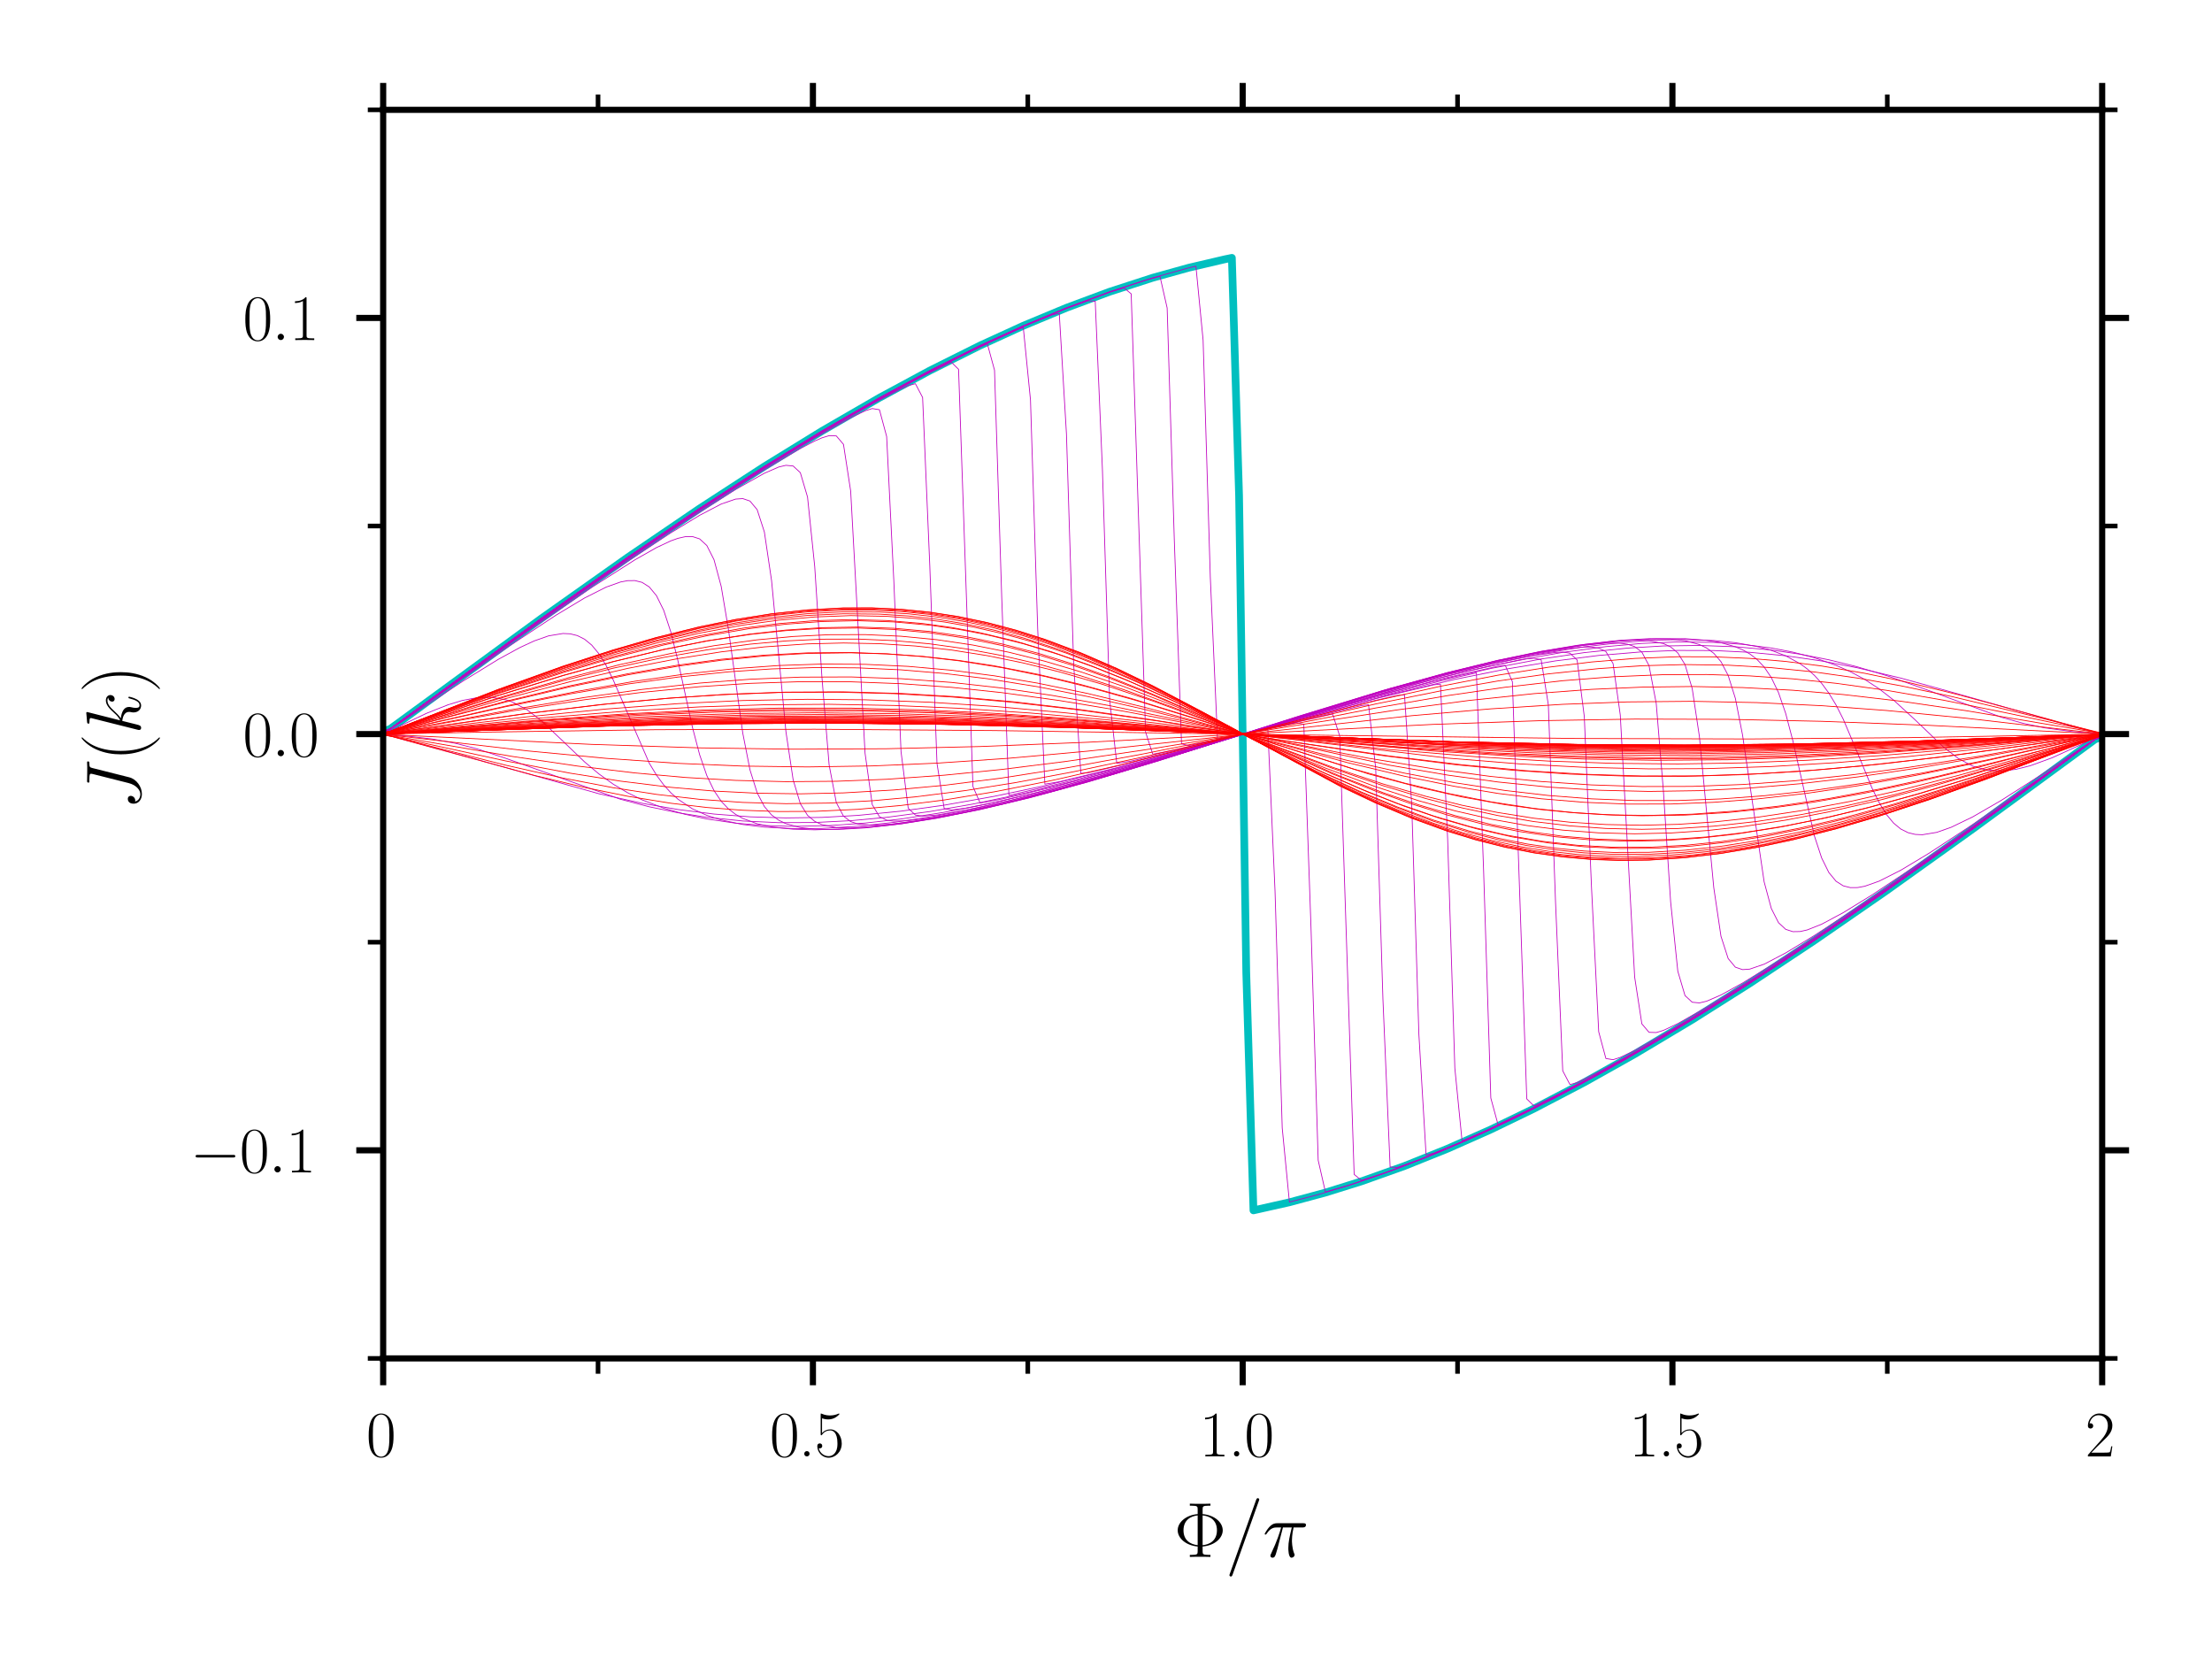 <?xml version="1.0" encoding="utf-8" standalone="no"?>
<!DOCTYPE svg PUBLIC "-//W3C//DTD SVG 1.1//EN"
  "http://www.w3.org/Graphics/SVG/1.1/DTD/svg11.dtd">
<svg xmlns:xlink="http://www.w3.org/1999/xlink" width="288pt" height="216pt" viewBox="0 0 288 216" xmlns="http://www.w3.org/2000/svg" version="1.1">
 <defs>
  <style type="text/css">*{stroke-linejoin: round; stroke-linecap: butt}</style>
 </defs>
 <g id="figure_1">
  <g id="patch_1">
   <path d="M 0 216 
L 288 216 
L 288 0 
L 0 0 
z
" style="fill: #ffffff"/>
  </g>
  <g id="axes_1">
   <g id="patch_2">
    <path d="M 49.888 176.861 
L 273.7 176.861 
L 273.7 14.3 
L 49.888 14.3 
z
" style="fill: #ffffff"/>
   </g>
   <g id="matplotlib.axis_1">
    <g id="xtick_1">
     <g id="line2d_1">
      <defs>
       <path id="m17d0ec3af5" d="M 0 0 
L 0 3.5 
" style="stroke: #000000; stroke-width: 0.8"/>
      </defs>
      <g>
       <use xlink:href="#m17d0ec3af5" x="49.888" y="176.861" style="stroke: #000000; stroke-width: 0.8"/>
      </g>
     </g>
     <g id="line2d_2">
      <defs>
       <path id="mb7c0d97767" d="M 0 0 
L 0 -3.5 
" style="stroke: #000000; stroke-width: 0.8"/>
      </defs>
      <g>
       <use xlink:href="#mb7c0d97767" x="49.888" y="14.3" style="stroke: #000000; stroke-width: 0.8"/>
      </g>
     </g>
     <g id="text_1">
      <!-- 0 -->
      <g transform="translate(47.683 189.624)scale(0.083 -0.083)">
       <defs>
        <path id="CMR17-30" d="M 2688 2038 
C 2688 2430 2682 3099 2413 3613 
C 2176 4063 1798 4224 1466 4224 
C 1158 4224 768 4082 525 3620 
C 269 3137 243 2539 243 2038 
C 243 1671 250 1112 448 623 
C 723 -39 1216 -128 1466 -128 
C 1760 -128 2208 -7 2470 604 
C 2662 1048 2688 1568 2688 2038 
z
M 1466 -26 
C 1056 -26 813 328 723 816 
C 653 1196 653 1749 653 2109 
C 653 2604 653 3015 736 3407 
C 858 3954 1216 4121 1466 4121 
C 1728 4121 2067 3947 2189 3420 
C 2272 3054 2278 2623 2278 2109 
C 2278 1691 2278 1176 2202 797 
C 2067 96 1690 -26 1466 -26 
z
" transform="scale(0.016)"/>
       </defs>
       <use xlink:href="#CMR17-30" transform="scale(0.996)"/>
      </g>
     </g>
    </g>
    <g id="xtick_2">
     <g id="line2d_3">
      <g>
       <use xlink:href="#m17d0ec3af5" x="105.841" y="176.861" style="stroke: #000000; stroke-width: 0.8"/>
      </g>
     </g>
     <g id="line2d_4">
      <g>
       <use xlink:href="#mb7c0d97767" x="105.841" y="14.3" style="stroke: #000000; stroke-width: 0.8"/>
      </g>
     </g>
     <g id="text_2">
      <!-- 0.5 -->
      <g transform="translate(100.207 189.624)scale(0.083 -0.083)">
       <defs>
        <path id="CMR17-2e" d="M 1062 262 
C 1062 422 934 524 800 524 
C 672 524 538 422 538 262 
C 538 102 666 0 800 0 
C 928 0 1062 102 1062 262 
z
" transform="scale(0.016)"/>
        <path id="CMR17-35" d="M 730 3750 
C 794 3724 1056 3641 1325 3641 
C 1920 3641 2246 3961 2432 4140 
C 2432 4191 2432 4224 2394 4224 
C 2387 4224 2374 4224 2323 4198 
C 2099 4102 1837 4032 1517 4032 
C 1325 4032 1037 4055 723 4191 
C 653 4224 640 4224 634 4224 
C 602 4224 595 4217 595 4090 
L 595 2231 
C 595 2113 595 2080 659 2080 
C 691 2080 704 2093 736 2139 
C 941 2435 1222 2560 1542 2560 
C 1766 2560 2246 2415 2246 1293 
C 2246 1087 2246 716 2054 422 
C 1894 159 1645 25 1370 25 
C 947 25 518 319 403 812 
C 429 806 480 793 506 793 
C 589 793 749 838 749 1036 
C 749 1209 627 1280 506 1280 
C 358 1280 262 1190 262 1011 
C 262 454 704 -128 1382 -128 
C 2042 -128 2669 441 2669 1267 
C 2669 2054 2170 2662 1549 2662 
C 1222 2662 947 2540 730 2304 
L 730 3750 
z
" transform="scale(0.016)"/>
       </defs>
       <use xlink:href="#CMR17-30" transform="scale(0.996)"/>
       <use xlink:href="#CMR17-2e" transform="translate(45.69 0)scale(0.996)"/>
       <use xlink:href="#CMR17-35" transform="translate(70.562 0)scale(0.996)"/>
      </g>
     </g>
    </g>
    <g id="xtick_3">
     <g id="line2d_5">
      <g>
       <use xlink:href="#m17d0ec3af5" x="161.794" y="176.861" style="stroke: #000000; stroke-width: 0.8"/>
      </g>
     </g>
     <g id="line2d_6">
      <g>
       <use xlink:href="#mb7c0d97767" x="161.794" y="14.3" style="stroke: #000000; stroke-width: 0.8"/>
      </g>
     </g>
     <g id="text_3">
      <!-- 1.0 -->
      <g transform="translate(156.16 189.624)scale(0.083 -0.083)">
       <defs>
        <path id="CMR17-31" d="M 1702 4083 
C 1702 4217 1696 4224 1606 4224 
C 1357 3927 979 3833 621 3820 
C 602 3820 570 3820 563 3808 
C 557 3795 557 3782 557 3648 
C 755 3648 1088 3686 1344 3839 
L 1344 467 
C 1344 243 1331 166 781 166 
L 589 166 
L 589 0 
C 896 6 1216 12 1523 12 
C 1830 12 2150 6 2458 0 
L 2458 166 
L 2266 166 
C 1715 166 1702 236 1702 467 
L 1702 4083 
z
" transform="scale(0.016)"/>
       </defs>
       <use xlink:href="#CMR17-31" transform="scale(0.996)"/>
       <use xlink:href="#CMR17-2e" transform="translate(45.69 0)scale(0.996)"/>
       <use xlink:href="#CMR17-30" transform="translate(70.562 0)scale(0.996)"/>
      </g>
     </g>
    </g>
    <g id="xtick_4">
     <g id="line2d_7">
      <g>
       <use xlink:href="#m17d0ec3af5" x="217.747" y="176.861" style="stroke: #000000; stroke-width: 0.8"/>
      </g>
     </g>
     <g id="line2d_8">
      <g>
       <use xlink:href="#mb7c0d97767" x="217.747" y="14.3" style="stroke: #000000; stroke-width: 0.8"/>
      </g>
     </g>
     <g id="text_4">
      <!-- 1.5 -->
      <g transform="translate(212.113 189.624)scale(0.083 -0.083)">
       <use xlink:href="#CMR17-31" transform="scale(0.996)"/>
       <use xlink:href="#CMR17-2e" transform="translate(45.69 0)scale(0.996)"/>
       <use xlink:href="#CMR17-35" transform="translate(70.562 0)scale(0.996)"/>
      </g>
     </g>
    </g>
    <g id="xtick_5">
     <g id="line2d_9">
      <g>
       <use xlink:href="#m17d0ec3af5" x="273.7" y="176.861" style="stroke: #000000; stroke-width: 0.8"/>
      </g>
     </g>
     <g id="line2d_10">
      <g>
       <use xlink:href="#mb7c0d97767" x="273.7" y="14.3" style="stroke: #000000; stroke-width: 0.8"/>
      </g>
     </g>
     <g id="text_5">
      <!-- 2 -->
      <g transform="translate(271.496 189.624)scale(0.083 -0.083)">
       <defs>
        <path id="CMR17-32" d="M 2669 990 
L 2554 990 
C 2490 537 2438 460 2413 422 
C 2381 371 1920 371 1830 371 
L 602 371 
C 832 620 1280 1073 1824 1596 
C 2214 1966 2669 2400 2669 3033 
C 2669 3788 2067 4224 1395 4224 
C 691 4224 262 3603 262 3027 
C 262 2777 448 2745 525 2745 
C 589 2745 781 2783 781 3007 
C 781 3206 614 3264 525 3264 
C 486 3264 448 3257 422 3244 
C 544 3788 915 4057 1306 4057 
C 1862 4057 2227 3616 2227 3033 
C 2227 2477 1901 1998 1536 1583 
L 262 147 
L 262 0 
L 2515 0 
L 2669 990 
z
" transform="scale(0.016)"/>
       </defs>
       <use xlink:href="#CMR17-32" transform="scale(0.996)"/>
      </g>
     </g>
    </g>
    <g id="xtick_6">
     <g id="line2d_11">
      <defs>
       <path id="m0f8cde4a05" d="M 0 0 
L 0 2 
" style="stroke: #000000; stroke-width: 0.6"/>
      </defs>
      <g>
       <use xlink:href="#m0f8cde4a05" x="77.864" y="176.861" style="stroke: #000000; stroke-width: 0.6"/>
      </g>
     </g>
     <g id="line2d_12">
      <defs>
       <path id="medee2f8276" d="M 0 0 
L 0 -2 
" style="stroke: #000000; stroke-width: 0.6"/>
      </defs>
      <g>
       <use xlink:href="#medee2f8276" x="77.864" y="14.3" style="stroke: #000000; stroke-width: 0.6"/>
      </g>
     </g>
    </g>
    <g id="xtick_7">
     <g id="line2d_13">
      <g>
       <use xlink:href="#m0f8cde4a05" x="133.817" y="176.861" style="stroke: #000000; stroke-width: 0.6"/>
      </g>
     </g>
     <g id="line2d_14">
      <g>
       <use xlink:href="#medee2f8276" x="133.817" y="14.3" style="stroke: #000000; stroke-width: 0.6"/>
      </g>
     </g>
    </g>
    <g id="xtick_8">
     <g id="line2d_15">
      <g>
       <use xlink:href="#m0f8cde4a05" x="189.77" y="176.861" style="stroke: #000000; stroke-width: 0.6"/>
      </g>
     </g>
     <g id="line2d_16">
      <g>
       <use xlink:href="#medee2f8276" x="189.77" y="14.3" style="stroke: #000000; stroke-width: 0.6"/>
      </g>
     </g>
    </g>
    <g id="xtick_9">
     <g id="line2d_17">
      <g>
       <use xlink:href="#m0f8cde4a05" x="245.723" y="176.861" style="stroke: #000000; stroke-width: 0.6"/>
      </g>
     </g>
     <g id="line2d_18">
      <g>
       <use xlink:href="#medee2f8276" x="245.723" y="14.3" style="stroke: #000000; stroke-width: 0.6"/>
      </g>
     </g>
    </g>
    <g id="text_6">
     <!-- $\Phi/\pi$ -->
     <g transform="translate(152.866 202.709)scale(0.1 -0.1)">
      <defs>
       <path id="CMR17-8" d="M 2330 851 
C 3366 940 3974 1569 3974 2172 
C 3974 2801 3341 3411 2330 3500 
L 2330 3879 
C 2330 4118 2342 4185 2829 4185 
L 2970 4185 
L 2970 4352 
C 2707 4339 2400 4339 2131 4339 
C 1862 4339 1549 4339 1286 4352 
L 1286 4185 
L 1427 4185 
C 1914 4185 1926 4118 1926 3879 
L 1926 3500 
C 922 3411 294 2794 294 2179 
C 294 1538 947 940 1926 851 
L 1926 472 
C 1926 232 1914 166 1427 166 
L 1286 166 
L 1286 0 
C 1549 12 1862 12 2131 12 
C 2400 12 2707 12 2970 0 
L 2970 166 
L 2829 166 
C 2342 166 2330 232 2330 472 
L 2330 851 
z
M 1926 960 
C 1350 1022 768 1345 768 2172 
C 768 3024 1370 3335 1926 3392 
L 1926 960 
z
M 2330 3392 
C 2835 3348 3501 3068 3501 2179 
C 3501 1264 2810 1003 2330 960 
L 2330 3392 
z
" transform="scale(0.016)"/>
       <path id="CMMI12-3d" d="M 2746 4563 
C 2746 4569 2784 4665 2784 4678 
C 2784 4755 2720 4800 2669 4800 
C 2637 4800 2579 4800 2528 4659 
L 384 -1364 
C 384 -1370 346 -1466 346 -1479 
C 346 -1556 410 -1600 461 -1600 
C 499 -1600 557 -1594 602 -1460 
L 2746 4563 
z
" transform="scale(0.016)"/>
       <path id="CMMI12-19" d="M 1658 2406 
L 2381 2406 
C 2208 1691 2099 1225 2099 715 
C 2099 625 2099 -64 2362 -64 
C 2496 -64 2611 57 2611 166 
C 2611 198 2611 210 2566 306 
C 2394 746 2394 1295 2394 1340 
C 2394 1378 2394 1832 2528 2406 
L 3245 2406 
C 3328 2406 3539 2406 3539 2611 
C 3539 2752 3418 2752 3302 2752 
L 1197 2752 
C 1050 2752 832 2752 538 2438 
C 371 2253 166 1915 166 1876 
C 166 1838 198 1825 237 1825 
C 282 1825 288 1844 320 1883 
C 653 2406 986 2406 1146 2406 
L 1510 2406 
C 1370 1927 1210 1372 685 255 
C 634 153 634 140 634 102 
C 634 -32 749 -64 806 -64 
C 992 -64 1043 102 1120 370 
C 1222 695 1222 708 1286 964 
L 1658 2406 
z
" transform="scale(0.016)"/>
      </defs>
      <use xlink:href="#CMR17-8" transform="scale(0.996)"/>
      <use xlink:href="#CMMI12-3d" transform="translate(66.51 0)scale(0.996)"/>
      <use xlink:href="#CMMI12-19" transform="translate(115.285 0)scale(0.996)"/>
     </g>
    </g>
   </g>
   <g id="matplotlib.axis_2">
    <g id="ytick_1">
     <g id="line2d_19">
      <defs>
       <path id="m74a78eae04" d="M 0 0 
L -3.5 0 
" style="stroke: #000000; stroke-width: 0.8"/>
      </defs>
      <g>
       <use xlink:href="#m74a78eae04" x="49.888" y="149.767" style="stroke: #000000; stroke-width: 0.8"/>
      </g>
     </g>
     <g id="line2d_20">
      <defs>
       <path id="m5c3db15da1" d="M 0 0 
L 3.5 0 
" style="stroke: #000000; stroke-width: 0.8"/>
      </defs>
      <g>
       <use xlink:href="#m5c3db15da1" x="273.7" y="149.767" style="stroke: #000000; stroke-width: 0.8"/>
      </g>
     </g>
     <g id="text_7">
      <!-- $\mathdefault{−0.1}$ -->
      <g transform="translate(24.763 152.649)scale(0.083 -0.083)">
       <defs>
        <path id="CMSY10-0" d="M 4218 1472 
C 4326 1472 4442 1472 4442 1600 
C 4442 1728 4326 1728 4218 1728 
L 755 1728 
C 646 1728 531 1728 531 1600 
C 531 1472 646 1472 755 1472 
L 4218 1472 
z
" transform="scale(0.016)"/>
        <path id="CMMI12-3a" d="M 1178 307 
C 1178 492 1024 620 870 620 
C 685 620 557 467 557 313 
C 557 128 710 0 864 0 
C 1050 0 1178 153 1178 307 
z
" transform="scale(0.016)"/>
       </defs>
       <use xlink:href="#CMSY10-0" transform="scale(0.996)"/>
       <use xlink:href="#CMR17-30" transform="translate(77.487 0)scale(0.996)"/>
       <use xlink:href="#CMMI12-3a" transform="translate(123.178 0)scale(0.996)"/>
       <use xlink:href="#CMR17-31" transform="translate(150.275 0)scale(0.996)"/>
      </g>
     </g>
    </g>
    <g id="ytick_2">
     <g id="line2d_21">
      <g>
       <use xlink:href="#m74a78eae04" x="49.888" y="95.58" style="stroke: #000000; stroke-width: 0.8"/>
      </g>
     </g>
     <g id="line2d_22">
      <g>
       <use xlink:href="#m5c3db15da1" x="273.7" y="95.58" style="stroke: #000000; stroke-width: 0.8"/>
      </g>
     </g>
     <g id="text_8">
      <!-- $\mathdefault{0.0}$ -->
      <g transform="translate(31.621 98.462)scale(0.083 -0.083)">
       <use xlink:href="#CMR17-30" transform="scale(0.996)"/>
       <use xlink:href="#CMMI12-3a" transform="translate(45.69 0)scale(0.996)"/>
       <use xlink:href="#CMR17-30" transform="translate(72.788 0)scale(0.996)"/>
      </g>
     </g>
    </g>
    <g id="ytick_3">
     <g id="line2d_23">
      <g>
       <use xlink:href="#m74a78eae04" x="49.888" y="41.393" style="stroke: #000000; stroke-width: 0.8"/>
      </g>
     </g>
     <g id="line2d_24">
      <g>
       <use xlink:href="#m5c3db15da1" x="273.7" y="41.393" style="stroke: #000000; stroke-width: 0.8"/>
      </g>
     </g>
     <g id="text_9">
      <!-- $\mathdefault{0.1}$ -->
      <g transform="translate(31.621 44.275)scale(0.083 -0.083)">
       <use xlink:href="#CMR17-30" transform="scale(0.996)"/>
       <use xlink:href="#CMMI12-3a" transform="translate(45.69 0)scale(0.996)"/>
       <use xlink:href="#CMR17-31" transform="translate(72.788 0)scale(0.996)"/>
      </g>
     </g>
    </g>
    <g id="ytick_4">
     <g id="line2d_25">
      <defs>
       <path id="mf51b284647" d="M 0 0 
L -2 0 
" style="stroke: #000000; stroke-width: 0.6"/>
      </defs>
      <g>
       <use xlink:href="#mf51b284647" x="49.888" y="176.861" style="stroke: #000000; stroke-width: 0.6"/>
      </g>
     </g>
     <g id="line2d_26">
      <defs>
       <path id="mb1c46817d9" d="M 0 0 
L 2 0 
" style="stroke: #000000; stroke-width: 0.6"/>
      </defs>
      <g>
       <use xlink:href="#mb1c46817d9" x="273.7" y="176.861" style="stroke: #000000; stroke-width: 0.6"/>
      </g>
     </g>
    </g>
    <g id="ytick_5">
     <g id="line2d_27">
      <g>
       <use xlink:href="#mf51b284647" x="49.888" y="122.674" style="stroke: #000000; stroke-width: 0.6"/>
      </g>
     </g>
     <g id="line2d_28">
      <g>
       <use xlink:href="#mb1c46817d9" x="273.7" y="122.674" style="stroke: #000000; stroke-width: 0.6"/>
      </g>
     </g>
    </g>
    <g id="ytick_6">
     <g id="line2d_29">
      <g>
       <use xlink:href="#mf51b284647" x="49.888" y="68.487" style="stroke: #000000; stroke-width: 0.6"/>
      </g>
     </g>
     <g id="line2d_30">
      <g>
       <use xlink:href="#mb1c46817d9" x="273.7" y="68.487" style="stroke: #000000; stroke-width: 0.6"/>
      </g>
     </g>
    </g>
    <g id="ytick_7">
     <g id="line2d_31">
      <g>
       <use xlink:href="#mf51b284647" x="49.888" y="14.3" style="stroke: #000000; stroke-width: 0.6"/>
      </g>
     </g>
     <g id="line2d_32">
      <g>
       <use xlink:href="#mb1c46817d9" x="273.7" y="14.3" style="stroke: #000000; stroke-width: 0.6"/>
      </g>
     </g>
    </g>
    <g id="text_10">
     <!-- $J(k)$ -->
     <g transform="translate(18.272 105.446)rotate(-90)scale(0.1 -0.1)">
      <defs>
       <path id="CMMI12-4a" d="M 3418 3911 
C 3469 4102 3482 4166 3795 4166 
C 3898 4166 3962 4166 3962 4281 
C 3962 4352 3904 4352 3878 4352 
C 3770 4352 3648 4339 3533 4339 
L 3181 4339 
C 2912 4339 2630 4352 2362 4352 
C 2304 4352 2227 4352 2227 4236 
C 2227 4172 2278 4172 2278 4166 
L 2438 4166 
C 2950 4166 2950 4115 2950 4019 
C 2950 4013 2950 3968 2925 3866 
L 2189 953 
C 2022 304 1594 0 1286 0 
C 1069 0 762 99 685 428 
C 710 422 742 415 768 415 
C 979 415 1146 601 1146 787 
C 1146 889 1082 1024 890 1024 
C 774 1024 506 959 506 543 
C 506 149 838 -128 1299 -128 
C 1882 -128 2509 304 2662 908 
L 3418 3911 
z
" transform="scale(0.016)"/>
       <path id="CMR17-28" d="M 1958 -1562 
C 1958 -1556 1958 -1543 1939 -1524 
C 1645 -1223 858 -403 858 1596 
C 858 3595 1632 4408 1946 4729 
C 1946 4735 1958 4748 1958 4767 
C 1958 4787 1939 4800 1914 4800 
C 1843 4800 1299 4325 986 3620 
C 666 2909 576 2218 576 1603 
C 576 1141 621 360 1005 -467 
C 1312 -1133 1837 -1600 1914 -1600 
C 1946 -1600 1958 -1588 1958 -1562 
z
" transform="scale(0.016)"/>
       <path id="CMMI12-6b" d="M 1798 4255 
C 1805 4281 1818 4319 1818 4351 
C 1818 4416 1754 4416 1741 4416 
C 1734 4416 1504 4396 1389 4383 
C 1280 4377 1184 4364 1069 4358 
C 915 4345 870 4339 870 4223 
C 870 4159 934 4159 998 4159 
C 1325 4159 1325 4103 1325 4040 
C 1325 4014 1325 4002 1293 3888 
L 378 250 
C 352 153 352 141 352 102 
C 352 -39 461 -64 525 -64 
C 704 -64 742 76 794 275 
L 1094 1476 
C 1555 1425 1830 1232 1830 924 
C 1830 885 1830 860 1811 763 
C 1786 667 1786 590 1786 558 
C 1786 185 2029 -64 2355 -64 
C 2650 -64 2803 205 2854 295 
C 2989 532 3072 892 3072 917 
C 3072 949 3046 975 3008 975 
C 2950 975 2944 949 2918 847 
C 2829 513 2694 64 2368 64 
C 2240 64 2157 128 2157 372 
C 2157 494 2182 635 2208 731 
C 2234 847 2234 853 2234 930 
C 2234 1309 1894 1521 1306 1598 
C 1536 1739 1766 1989 1856 2086 
C 2221 2495 2470 2687 2765 2687 
C 2912 2687 2950 2655 2995 2624 
C 2758 2598 2669 2431 2669 2303 
C 2669 2150 2790 2099 2880 2099 
C 3053 2099 3206 2246 3206 2451 
C 3206 2634 3059 2816 2771 2816 
C 2419 2816 2131 2579 1677 2067 
C 1613 1989 1376 1746 1139 1656 
L 1798 4255 
z
" transform="scale(0.016)"/>
       <path id="CMR17-29" d="M 1683 1596 
C 1683 2057 1638 2839 1254 3665 
C 947 4332 422 4800 346 4800 
C 326 4800 301 4793 301 4761 
C 301 4748 307 4742 314 4729 
C 621 4408 1402 3595 1402 1603 
C 1402 -396 627 -1210 314 -1530 
C 307 -1543 301 -1549 301 -1562 
C 301 -1594 326 -1600 346 -1600 
C 416 -1600 960 -1127 1274 -422 
C 1594 289 1683 981 1683 1596 
z
" transform="scale(0.016)"/>
      </defs>
      <use xlink:href="#CMMI12-4a" transform="scale(0.996)"/>
      <use xlink:href="#CMR17-28" transform="translate(63.143 0)scale(0.996)"/>
      <use xlink:href="#CMMI12-6b" transform="translate(98.423 0)scale(0.996)"/>
      <use xlink:href="#CMR17-29" transform="translate(152.503 0)scale(0.996)"/>
     </g>
    </g>
   </g>
   <g id="line2d_33">
    <path d="M 49.888 95.235 
L 50.824 94.89 
L 70.49 80.522 
L 81.727 72.573 
L 91.092 66.204 
L 99.52 60.733 
L 107.011 56.123 
L 114.503 51.788 
L 121.058 48.252 
L 127.613 44.982 
L 133.232 42.412 
L 138.851 40.074 
L 144.47 37.985 
L 150.088 36.162 
L 154.771 34.859 
L 159.453 33.764 
L 160.389 33.571 
L 161.326 64.529 
L 162.262 126.632 
L 163.199 157.589 
L 167.881 156.537 
L 172.563 155.275 
L 177.245 153.814 
L 182.864 151.812 
L 188.483 149.555 
L 194.102 147.06 
L 199.72 144.344 
L 206.275 140.919 
L 212.831 137.242 
L 220.322 132.765 
L 227.814 128.03 
L 236.242 122.442 
L 245.606 115.97 
L 256.844 107.934 
L 272.764 96.27 
L 273.7 95.925 
L 273.7 95.925 
" clip-path="url(#pa39293196f)" style="fill: none; stroke: #00bfbf; stroke-linecap: square"/>
   </g>
   <g id="line2d_34">
    <path d="M 49.888 95.235 
L 50.824 94.89 
L 70.49 80.522 
L 81.727 72.573 
L 91.092 66.204 
L 99.52 60.734 
L 107.011 56.124 
L 114.503 51.79 
L 121.058 48.254 
L 127.613 44.985 
L 133.232 42.416 
L 138.851 40.079 
L 144.47 37.991 
L 150.088 36.17 
L 154.771 34.874 
L 155.707 34.655 
L 156.643 44.292 
L 157.58 75.138 
L 158.516 96.192 
L 161.326 95.675 
L 165.072 94.969 
L 166.008 116.022 
L 166.944 146.868 
L 167.881 156.506 
L 171.627 155.535 
L 176.309 154.115 
L 181.928 152.158 
L 187.546 149.944 
L 193.165 147.488 
L 198.784 144.809 
L 205.339 141.422 
L 211.894 137.781 
L 219.386 133.339 
L 226.877 128.634 
L 235.305 123.075 
L 244.67 116.628 
L 255.907 108.612 
L 272.764 96.27 
L 273.7 95.925 
L 273.7 95.925 
" clip-path="url(#pa39293196f)" style="fill: none; stroke: #bf00bf; stroke-width: 0.1; stroke-linecap: square"/>
   </g>
   <g id="line2d_35">
    <path d="M 49.888 95.235 
L 50.824 94.89 
L 70.49 80.522 
L 81.727 72.573 
L 91.092 66.205 
L 99.52 60.735 
L 107.011 56.126 
L 114.503 51.794 
L 121.058 48.261 
L 127.613 44.994 
L 133.232 42.428 
L 138.851 40.093 
L 144.47 38.01 
L 149.152 36.484 
L 151.025 35.972 
L 151.961 40.096 
L 152.898 70.434 
L 153.834 96.849 
L 154.771 97.073 
L 159.453 96.091 
L 168.817 94.087 
L 169.754 94.312 
L 170.69 120.727 
L 171.627 151.064 
L 172.563 155.188 
L 175.372 154.389 
L 180.055 152.822 
L 185.673 150.695 
L 191.292 148.321 
L 196.911 145.717 
L 203.466 142.411 
L 210.021 138.841 
L 216.576 135.034 
L 224.068 130.425 
L 232.496 124.956 
L 241.861 118.588 
L 252.162 111.312 
L 266.208 101.095 
L 272.764 96.27 
L 273.7 95.925 
L 273.7 95.925 
" clip-path="url(#pa39293196f)" style="fill: none; stroke: #bf00bf; stroke-width: 0.1; stroke-linecap: square"/>
   </g>
   <g id="line2d_36">
    <path d="M 49.888 95.235 
L 50.824 94.89 
L 70.49 80.521 
L 81.727 72.573 
L 91.092 66.206 
L 99.52 60.739 
L 107.011 56.132 
L 114.503 51.803 
L 121.058 48.273 
L 127.613 45.011 
L 133.232 42.448 
L 138.851 40.12 
L 144.47 38.055 
L 146.342 37.482 
L 147.279 38.255 
L 149.152 95.315 
L 150.088 98.196 
L 152.898 97.639 
L 173.5 92.964 
L 174.436 95.846 
L 176.309 152.905 
L 177.245 153.679 
L 180.055 152.784 
L 184.737 151.04 
L 190.356 148.712 
L 195.974 146.15 
L 202.53 142.888 
L 209.085 139.358 
L 215.64 135.586 
L 223.132 131.012 
L 231.56 125.575 
L 240.924 119.236 
L 251.225 111.983 
L 265.272 101.783 
L 272.764 96.27 
L 273.7 95.925 
L 273.7 95.925 
" clip-path="url(#pa39293196f)" style="fill: none; stroke: #bf00bf; stroke-width: 0.1; stroke-linecap: square"/>
   </g>
   <g id="line2d_37">
    <path d="M 49.888 95.235 
L 50.824 94.89 
L 70.49 80.522 
L 81.727 72.575 
L 91.092 66.21 
L 99.52 60.745 
L 107.011 56.142 
L 114.503 51.817 
L 121.058 48.292 
L 127.613 45.036 
L 133.232 42.48 
L 138.851 40.166 
L 141.66 39.161 
L 142.597 39.218 
L 143.533 61.1 
L 144.47 91.105 
L 145.406 99.403 
L 147.279 99.094 
L 155.707 97.085 
L 177.245 91.871 
L 178.182 91.757 
L 179.118 100.056 
L 180.055 130.061 
L 180.991 151.943 
L 181.928 152 
L 184.737 150.994 
L 190.356 148.68 
L 195.974 146.125 
L 202.53 142.869 
L 209.085 139.344 
L 215.64 135.576 
L 223.132 131.005 
L 231.56 125.572 
L 240.924 119.235 
L 251.225 111.982 
L 264.335 102.47 
L 272.764 96.27 
L 273.7 95.925 
L 273.7 95.925 
" clip-path="url(#pa39293196f)" style="fill: none; stroke: #bf00bf; stroke-width: 0.1; stroke-linecap: square"/>
   </g>
   <g id="line2d_38">
    <path d="M 49.888 95.235 
L 50.824 94.89 
L 70.49 80.523 
L 81.727 72.578 
L 91.092 66.216 
L 99.52 60.756 
L 107.011 56.157 
L 114.503 51.838 
L 121.058 48.32 
L 127.613 45.072 
L 133.232 42.528 
L 136.978 41 
L 137.914 40.786 
L 138.851 56.494 
L 139.787 86.465 
L 140.724 100.694 
L 141.66 100.614 
L 146.342 99.532 
L 158.516 96.436 
L 179.118 91.177 
L 181.928 90.546 
L 182.864 90.466 
L 183.801 104.696 
L 184.737 134.667 
L 185.673 150.375 
L 186.61 150.16 
L 190.356 148.633 
L 195.974 146.088 
L 201.593 143.322 
L 208.148 139.84 
L 214.703 136.111 
L 222.195 131.579 
L 229.687 126.795 
L 238.115 121.16 
L 248.416 113.982 
L 260.59 105.209 
L 272.764 96.27 
L 273.7 95.925 
L 273.7 95.925 
" clip-path="url(#pa39293196f)" style="fill: none; stroke: #bf00bf; stroke-width: 0.1; stroke-linecap: square"/>
   </g>
   <g id="line2d_39">
    <path d="M 49.888 95.235 
L 50.824 94.89 
L 70.49 80.527 
L 81.727 72.586 
L 91.092 66.228 
L 99.52 60.773 
L 107.011 56.181 
L 113.567 52.392 
L 120.122 48.845 
L 126.677 45.567 
L 132.296 43.005 
L 133.232 42.638 
L 134.169 52.077 
L 135.105 81.89 
L 136.041 102.092 
L 137.914 101.785 
L 145.406 99.958 
L 157.58 96.73 
L 179.118 90.965 
L 186.61 89.171 
L 187.546 89.069 
L 188.483 109.271 
L 189.419 139.084 
L 190.356 148.523 
L 193.165 147.333 
L 198.784 144.686 
L 205.339 141.328 
L 211.894 137.71 
L 219.386 133.289 
L 226.877 128.601 
L 235.305 123.055 
L 244.67 116.617 
L 255.907 108.608 
L 272.764 96.27 
L 273.7 95.925 
L 273.7 95.925 
" clip-path="url(#pa39293196f)" style="fill: none; stroke: #bf00bf; stroke-width: 0.1; stroke-linecap: square"/>
   </g>
   <g id="line2d_40">
    <path d="M 49.888 95.235 
L 50.824 94.891 
L 70.49 80.534 
L 81.727 72.598 
L 91.092 66.247 
L 99.52 60.799 
L 107.011 56.215 
L 113.567 52.436 
L 120.122 48.899 
L 126.677 45.632 
L 128.55 44.752 
L 129.486 48.2 
L 130.423 77.763 
L 131.359 103.56 
L 138.851 101.816 
L 148.215 99.381 
L 162.262 95.447 
L 178.182 91.026 
L 187.546 88.665 
L 192.229 87.6 
L 193.165 113.397 
L 194.102 142.961 
L 195.038 146.409 
L 200.657 143.696 
L 207.212 140.272 
L 213.767 136.593 
L 221.259 132.111 
L 228.75 127.369 
L 237.178 121.773 
L 246.543 115.291 
L 258.717 106.566 
L 272.764 96.27 
L 273.7 95.925 
L 273.7 95.925 
" clip-path="url(#pa39293196f)" style="fill: none; stroke: #bf00bf; stroke-width: 0.1; stroke-linecap: square"/>
   </g>
   <g id="line2d_41">
    <path d="M 49.888 95.236 
L 50.824 94.891 
L 70.49 80.546 
L 81.727 72.619 
L 91.092 66.277 
L 99.52 60.839 
L 107.011 56.266 
L 113.567 52.498 
L 120.122 48.98 
L 123.868 47.162 
L 124.804 48.084 
L 126.677 102.407 
L 127.613 104.556 
L 130.423 104.033 
L 136.978 102.501 
L 145.406 100.291 
L 156.643 97.091 
L 180.055 90.36 
L 188.483 88.202 
L 195.038 86.744 
L 195.974 86.605 
L 196.911 88.753 
L 198.784 143.076 
L 199.72 143.999 
L 202.53 142.659 
L 208.148 139.695 
L 214.703 135.995 
L 222.195 131.49 
L 229.687 126.728 
L 238.115 121.112 
L 247.479 114.614 
L 259.653 105.877 
L 272.764 96.269 
L 273.7 95.925 
L 273.7 95.925 
" clip-path="url(#pa39293196f)" style="fill: none; stroke: #bf00bf; stroke-width: 0.1; stroke-linecap: square"/>
   </g>
   <g id="line2d_42">
    <path d="M 49.888 95.236 
L 50.824 94.892 
L 70.49 80.565 
L 81.727 72.65 
L 91.092 66.32 
L 99.52 60.897 
L 107.011 56.341 
L 113.567 52.602 
L 117.312 50.634 
L 118.249 50.212 
L 119.185 49.957 
L 120.122 51.749 
L 121.058 73.662 
L 121.995 99.391 
L 122.931 105.27 
L 123.868 105.461 
L 125.741 105.23 
L 130.423 104.273 
L 136.978 102.697 
L 145.406 100.425 
L 156.643 97.135 
L 179.118 90.472 
L 187.546 88.227 
L 194.102 86.681 
L 198.784 85.784 
L 199.72 85.699 
L 200.657 85.89 
L 201.593 91.77 
L 202.53 117.499 
L 203.466 139.412 
L 204.403 141.204 
L 205.339 140.949 
L 208.148 139.569 
L 213.767 136.454 
L 220.322 132.576 
L 227.814 127.889 
L 236.242 122.343 
L 245.606 115.906 
L 256.844 107.9 
L 272.764 96.269 
L 273.7 95.924 
L 273.7 95.924 
" clip-path="url(#pa39293196f)" style="fill: none; stroke: #bf00bf; stroke-width: 0.1; stroke-linecap: square"/>
   </g>
   <g id="line2d_43">
    <path d="M 49.888 95.237 
L 50.824 94.893 
L 70.49 80.592 
L 81.727 72.695 
L 91.092 66.384 
L 99.52 60.984 
L 106.075 57.018 
L 110.757 54.388 
L 112.63 53.49 
L 113.567 53.193 
L 114.503 53.346 
L 115.44 56.831 
L 116.376 75.639 
L 117.312 97.851 
L 118.249 105.233 
L 119.185 106.118 
L 120.122 106.256 
L 121.995 106.113 
L 125.741 105.471 
L 131.359 104.252 
L 137.914 102.612 
L 146.342 100.265 
L 157.58 96.882 
L 179.118 90.355 
L 187.546 88.06 
L 194.102 86.48 
L 199.72 85.341 
L 202.53 84.943 
L 203.466 84.904 
L 204.403 85.042 
L 205.339 85.928 
L 206.275 93.309 
L 207.212 115.522 
L 208.148 134.33 
L 209.085 137.814 
L 210.021 137.968 
L 210.958 137.67 
L 212.831 136.772 
L 217.513 134.142 
L 224.068 130.176 
L 231.56 125.39 
L 239.988 119.75 
L 250.289 112.569 
L 263.399 103.123 
L 272.764 96.267 
L 273.7 95.924 
L 273.7 95.924 
" clip-path="url(#pa39293196f)" style="fill: none; stroke: #bf00bf; stroke-width: 0.1; stroke-linecap: square"/>
   </g>
   <g id="line2d_44">
    <path d="M 49.888 95.238 
L 50.824 94.895 
L 70.49 80.632 
L 81.727 72.762 
L 91.092 66.482 
L 98.583 61.714 
L 104.202 58.392 
L 106.075 57.418 
L 107.011 57.008 
L 107.948 56.724 
L 108.884 56.753 
L 109.821 57.855 
L 110.757 63.944 
L 112.63 98.067 
L 113.567 104.766 
L 114.503 106.33 
L 115.44 106.784 
L 116.376 106.915 
L 118.249 106.855 
L 121.058 106.495 
L 125.741 105.642 
L 131.359 104.398 
L 137.914 102.732 
L 146.342 100.346 
L 157.58 96.905 
L 179.118 90.266 
L 187.546 87.933 
L 194.102 86.326 
L 199.72 85.152 
L 204.403 84.404 
L 206.275 84.244 
L 207.212 84.245 
L 208.148 84.376 
L 209.085 84.831 
L 210.021 86.395 
L 210.958 93.093 
L 212.831 127.216 
L 213.767 133.305 
L 214.703 134.407 
L 215.64 134.437 
L 216.576 134.152 
L 218.449 133.273 
L 222.195 131.15 
L 228.75 127.097 
L 236.242 122.204 
L 245.606 115.81 
L 256.844 107.846 
L 272.764 96.266 
L 273.7 95.923 
L 273.7 95.923 
" clip-path="url(#pa39293196f)" style="fill: none; stroke: #bf00bf; stroke-width: 0.1; stroke-linecap: square"/>
   </g>
   <g id="line2d_45">
    <path d="M 49.888 95.239 
L 50.824 94.897 
L 70.49 80.69 
L 80.791 73.502 
L 89.219 67.862 
L 95.774 63.728 
L 99.52 61.616 
L 101.393 60.803 
L 102.329 60.583 
L 103.266 60.672 
L 104.202 61.54 
L 105.139 64.71 
L 106.075 73.757 
L 107.011 88.139 
L 107.948 99.575 
L 108.884 104.491 
L 109.821 106.259 
L 110.757 106.973 
L 111.694 107.286 
L 113.567 107.452 
L 116.376 107.286 
L 120.122 106.787 
L 124.804 105.944 
L 130.423 104.718 
L 136.978 103.065 
L 145.406 100.679 
L 155.707 97.512 
L 180.055 89.931 
L 188.483 87.603 
L 195.038 86.012 
L 200.657 84.857 
L 205.339 84.098 
L 209.085 83.731 
L 210.958 83.743 
L 211.894 83.874 
L 212.831 84.188 
L 213.767 84.902 
L 214.703 86.67 
L 215.64 91.586 
L 216.576 103.021 
L 217.513 117.404 
L 218.449 126.45 
L 219.386 129.621 
L 220.322 130.488 
L 221.259 130.578 
L 222.195 130.357 
L 224.068 129.545 
L 226.877 127.99 
L 231.56 125.108 
L 239.051 120.198 
L 248.416 113.77 
L 260.59 105.107 
L 272.764 96.263 
L 273.7 95.922 
L 273.7 95.922 
" clip-path="url(#pa39293196f)" style="fill: none; stroke: #bf00bf; stroke-width: 0.1; stroke-linecap: square"/>
   </g>
   <g id="line2d_46">
    <path d="M 49.888 95.241 
L 50.824 94.901 
L 69.553 81.439 
L 79.854 74.298 
L 87.346 69.368 
L 91.092 67.091 
L 93.901 65.624 
L 95.774 64.981 
L 96.71 64.917 
L 97.647 65.236 
L 98.583 66.36 
L 99.52 69.262 
L 100.456 75.587 
L 102.329 95.276 
L 103.266 101.526 
L 104.202 104.636 
L 105.139 106.151 
L 106.075 106.938 
L 107.011 107.369 
L 108.884 107.743 
L 110.757 107.817 
L 113.567 107.684 
L 117.312 107.271 
L 121.995 106.529 
L 127.613 105.403 
L 134.169 103.84 
L 141.66 101.802 
L 151.025 98.994 
L 169.754 93.045 
L 180.991 89.628 
L 188.483 87.563 
L 195.038 85.966 
L 200.657 84.803 
L 205.339 84.021 
L 210.021 83.477 
L 212.831 83.343 
L 214.703 83.418 
L 216.576 83.791 
L 217.513 84.223 
L 218.449 85.009 
L 219.386 86.524 
L 220.322 89.635 
L 221.259 95.885 
L 223.132 115.573 
L 224.068 121.898 
L 225.004 124.8 
L 225.941 125.924 
L 226.877 126.244 
L 227.814 126.179 
L 229.687 125.536 
L 232.496 124.069 
L 236.242 121.793 
L 242.797 117.495 
L 252.162 111.04 
L 264.335 102.36 
L 272.764 96.26 
L 273.7 95.92 
L 273.7 95.92 
" clip-path="url(#pa39293196f)" style="fill: none; stroke: #bf00bf; stroke-width: 0.1; stroke-linecap: square"/>
   </g>
   <g id="line2d_47">
    <path d="M 49.888 95.243 
L 50.824 94.907 
L 68.617 82.237 
L 77.045 76.477 
L 82.664 72.889 
L 85.473 71.296 
L 87.346 70.418 
L 88.282 70.086 
L 89.219 69.876 
L 90.155 69.858 
L 91.092 70.163 
L 92.028 71.027 
L 92.965 72.877 
L 93.901 76.353 
L 94.838 81.918 
L 96.71 95.464 
L 97.647 100.238 
L 98.583 103.223 
L 99.52 105.012 
L 100.456 106.104 
L 101.393 106.793 
L 102.329 107.243 
L 104.202 107.742 
L 106.075 107.956 
L 108.884 108.005 
L 112.63 107.794 
L 117.312 107.259 
L 121.995 106.508 
L 127.613 105.385 
L 134.169 103.827 
L 141.66 101.794 
L 151.025 98.991 
L 168.817 93.343 
L 180.055 89.908 
L 188.483 87.575 
L 195.038 85.984 
L 200.657 84.824 
L 206.275 83.901 
L 210.958 83.366 
L 214.703 83.155 
L 217.513 83.205 
L 219.386 83.418 
L 221.259 83.918 
L 222.195 84.368 
L 223.132 85.057 
L 224.068 86.148 
L 225.004 87.938 
L 225.941 90.923 
L 226.877 95.697 
L 229.687 114.807 
L 230.623 118.284 
L 231.56 120.134 
L 232.496 120.998 
L 233.433 121.302 
L 234.369 121.285 
L 235.305 121.074 
L 237.178 120.331 
L 239.988 118.826 
L 243.734 116.519 
L 250.289 112.159 
L 259.653 105.632 
L 272.764 96.254 
L 273.7 95.917 
L 273.7 95.917 
" clip-path="url(#pa39293196f)" style="fill: none; stroke: #bf00bf; stroke-width: 0.1; stroke-linecap: square"/>
   </g>
   <g id="line2d_48">
    <path d="M 49.888 95.249 
L 50.824 94.918 
L 65.808 84.443 
L 72.363 80.111 
L 76.109 77.859 
L 78.918 76.44 
L 80.791 75.776 
L 81.727 75.601 
L 82.664 75.591 
L 83.6 75.826 
L 84.537 76.424 
L 85.473 77.559 
L 86.41 79.452 
L 87.346 82.301 
L 88.282 86.097 
L 90.155 94.693 
L 91.092 98.267 
L 92.028 100.983 
L 92.965 102.938 
L 93.901 104.324 
L 94.838 105.312 
L 95.774 106.029 
L 96.71 106.557 
L 98.583 107.255 
L 100.456 107.66 
L 103.266 107.962 
L 106.075 108.04 
L 109.821 107.919 
L 114.503 107.509 
L 119.185 106.876 
L 124.804 105.877 
L 130.423 104.663 
L 136.978 103.027 
L 144.47 100.933 
L 154.771 97.799 
L 180.991 89.686 
L 188.483 87.645 
L 195.038 86.071 
L 200.657 84.924 
L 206.275 84.008 
L 210.958 83.458 
L 215.64 83.154 
L 219.386 83.153 
L 222.195 83.367 
L 224.068 83.676 
L 225.941 84.207 
L 226.877 84.603 
L 227.814 85.132 
L 228.75 85.848 
L 229.687 86.837 
L 230.623 88.222 
L 231.56 90.178 
L 232.496 92.893 
L 233.433 96.467 
L 236.242 108.86 
L 237.178 111.708 
L 238.115 113.602 
L 239.051 114.736 
L 239.988 115.335 
L 240.924 115.569 
L 241.861 115.56 
L 242.797 115.384 
L 244.67 114.72 
L 247.479 113.302 
L 251.225 111.05 
L 256.844 107.353 
L 266.208 100.87 
L 272.764 96.243 
L 273.7 95.912 
L 273.7 95.912 
" clip-path="url(#pa39293196f)" style="fill: none; stroke: #bf00bf; stroke-width: 0.1; stroke-linecap: square"/>
   </g>
   <g id="line2d_49">
    <path d="M 49.888 95.264 
L 50.824 94.948 
L 60.189 88.733 
L 64.871 85.85 
L 67.68 84.315 
L 69.553 83.447 
L 71.426 82.789 
L 73.299 82.479 
L 74.236 82.522 
L 75.172 82.753 
L 76.109 83.223 
L 77.045 83.994 
L 77.981 85.124 
L 78.918 86.649 
L 79.854 88.555 
L 84.537 99.371 
L 85.473 100.918 
L 86.41 102.188 
L 87.346 103.222 
L 88.282 104.061 
L 90.155 105.309 
L 92.028 106.161 
L 93.901 106.759 
L 96.71 107.348 
L 99.52 107.69 
L 103.266 107.885 
L 107.011 107.858 
L 111.694 107.578 
L 116.376 107.072 
L 121.995 106.214 
L 127.613 105.125 
L 134.169 103.614 
L 141.66 101.639 
L 151.025 98.908 
L 168.817 93.397 
L 180.055 90.049 
L 188.483 87.78 
L 195.038 86.237 
L 200.657 85.113 
L 206.275 84.214 
L 210.958 83.667 
L 215.64 83.339 
L 219.386 83.264 
L 223.132 83.397 
L 225.941 83.676 
L 228.75 84.171 
L 230.623 84.675 
L 232.496 85.387 
L 234.369 86.414 
L 235.305 87.099 
L 236.242 87.939 
L 237.178 88.972 
L 238.115 90.242 
L 239.051 91.79 
L 239.988 93.634 
L 241.861 98.06 
L 243.734 102.606 
L 244.67 104.512 
L 245.606 106.036 
L 246.543 107.166 
L 247.479 107.938 
L 248.416 108.408 
L 249.352 108.638 
L 250.289 108.682 
L 252.162 108.371 
L 254.034 107.714 
L 256.844 106.358 
L 260.59 104.192 
L 266.208 100.599 
L 272.764 96.212 
L 273.7 95.896 
L 273.7 95.896 
" clip-path="url(#pa39293196f)" style="fill: none; stroke: #bf00bf; stroke-width: 0.1; stroke-linecap: square"/>
   </g>
   <g id="line2d_50">
    <path d="M 49.888 95.346 
L 50.824 95.113 
L 55.507 92.884 
L 58.316 91.768 
L 60.189 91.202 
L 62.062 90.847 
L 63.935 90.783 
L 65.808 91.094 
L 66.744 91.415 
L 68.617 92.409 
L 70.49 93.841 
L 73.299 96.504 
L 76.109 99.196 
L 77.981 100.769 
L 79.854 102.107 
L 81.727 103.22 
L 83.6 104.139 
L 86.41 105.222 
L 89.219 106.031 
L 92.028 106.631 
L 95.774 107.175 
L 99.52 107.482 
L 103.266 107.593 
L 107.948 107.493 
L 112.63 107.163 
L 117.312 106.631 
L 122.931 105.759 
L 128.55 104.671 
L 135.105 103.173 
L 142.597 101.225 
L 151.961 98.545 
L 183.801 89.18 
L 191.292 87.319 
L 197.847 85.921 
L 203.466 84.936 
L 209.085 84.188 
L 213.767 83.773 
L 218.449 83.578 
L 223.132 83.633 
L 226.877 83.889 
L 230.623 84.369 
L 233.433 84.909 
L 236.242 85.642 
L 239.051 86.625 
L 240.924 87.459 
L 242.797 88.47 
L 244.67 89.693 
L 246.543 91.15 
L 249.352 93.732 
L 253.098 97.319 
L 254.971 98.752 
L 256.844 99.746 
L 258.717 100.274 
L 260.59 100.387 
L 262.463 100.167 
L 264.335 99.698 
L 267.145 98.676 
L 270.891 96.97 
L 272.764 96.048 
L 273.7 95.814 
L 273.7 95.814 
" clip-path="url(#pa39293196f)" style="fill: none; stroke: #bf00bf; stroke-width: 0.1; stroke-linecap: square"/>
   </g>
   <g id="line2d_51">
    <path d="M 49.888 95.614 
L 52.697 95.801 
L 56.443 96.242 
L 59.252 96.768 
L 62.062 97.488 
L 65.808 98.716 
L 80.791 104.065 
L 84.537 105.042 
L 88.282 105.822 
L 92.028 106.41 
L 96.71 106.891 
L 101.393 107.11 
L 106.075 107.09 
L 110.757 106.852 
L 115.44 106.416 
L 121.058 105.662 
L 126.677 104.687 
L 133.232 103.315 
L 140.724 101.499 
L 150.088 98.966 
L 165.072 94.621 
L 178.182 90.899 
L 186.61 88.725 
L 194.102 87.034 
L 200.657 85.801 
L 206.275 84.969 
L 211.894 84.381 
L 216.576 84.101 
L 221.259 84.036 
L 225.941 84.205 
L 230.623 84.632 
L 234.369 85.174 
L 238.115 85.905 
L 241.861 86.833 
L 245.606 87.957 
L 250.289 89.603 
L 260.59 93.391 
L 263.399 94.174 
L 266.208 94.764 
L 269.954 95.271 
L 273.7 95.546 
L 273.7 95.546 
" clip-path="url(#pa39293196f)" style="fill: none; stroke: #bf00bf; stroke-width: 0.1; stroke-linecap: square"/>
   </g>
   <g id="line2d_52">
    <path d="M 49.888 95.702 
L 50.824 95.824 
L 61.125 98.614 
L 77.981 103.345 
L 83.6 104.589 
L 88.282 105.4 
L 92.965 105.988 
L 97.647 106.35 
L 102.329 106.492 
L 107.011 106.425 
L 111.694 106.163 
L 117.312 105.612 
L 122.931 104.832 
L 129.486 103.672 
L 136.041 102.289 
L 144.47 100.258 
L 154.771 97.523 
L 180.991 90.431 
L 189.419 88.456 
L 195.974 87.132 
L 202.53 86.045 
L 208.148 85.338 
L 213.767 84.87 
L 218.449 84.684 
L 223.132 84.699 
L 227.814 84.929 
L 232.496 85.381 
L 237.178 86.059 
L 241.861 86.955 
L 247.479 88.287 
L 254.034 90.096 
L 269.954 94.601 
L 272.764 95.337 
L 273.7 95.459 
L 273.7 95.459 
" clip-path="url(#pa39293196f)" style="fill: none; stroke: #bf00bf; stroke-width: 0.1; stroke-linecap: square"/>
   </g>
   <g id="line2d_53">
    <path d="M 49.888 95.711 
L 50.824 95.842 
L 69.553 100.952 
L 76.109 102.526 
L 81.727 103.673 
L 87.346 104.582 
L 92.028 105.135 
L 96.71 105.495 
L 101.393 105.661 
L 106.075 105.637 
L 111.694 105.373 
L 117.312 104.871 
L 122.931 104.156 
L 129.486 103.088 
L 136.978 101.612 
L 145.406 99.705 
L 156.643 96.907 
L 179.118 91.233 
L 187.546 89.351 
L 195.038 87.906 
L 201.593 86.872 
L 207.212 86.19 
L 212.831 85.726 
L 218.449 85.504 
L 223.132 85.518 
L 227.814 85.722 
L 232.496 86.12 
L 237.178 86.712 
L 242.797 87.663 
L 248.416 88.845 
L 254.971 90.449 
L 265.272 93.233 
L 272.764 95.319 
L 273.7 95.45 
L 273.7 95.45 
" clip-path="url(#pa39293196f)" style="fill: none; stroke: #ff0000; stroke-width: 0.1; stroke-linecap: square"/>
   </g>
   <g id="line2d_54">
    <path d="M 49.888 95.702 
L 50.824 95.824 
L 65.808 99.62 
L 73.299 101.306 
L 79.854 102.562 
L 85.473 103.429 
L 91.092 104.071 
L 96.71 104.475 
L 102.329 104.636 
L 107.948 104.559 
L 113.567 104.257 
L 119.185 103.749 
L 125.741 102.922 
L 132.296 101.881 
L 139.787 100.477 
L 149.152 98.488 
L 164.135 95.034 
L 179.118 91.652 
L 187.546 89.957 
L 195.038 88.661 
L 201.593 87.737 
L 208.148 87.051 
L 213.767 86.678 
L 219.386 86.525 
L 225.004 86.605 
L 230.623 86.928 
L 236.242 87.492 
L 241.861 88.286 
L 247.479 89.287 
L 254.034 90.67 
L 262.463 92.688 
L 273.7 95.458 
L 273.7 95.458 
" clip-path="url(#pa39293196f)" style="fill: none; stroke: #ff0000; stroke-width: 0.1; stroke-linecap: square"/>
   </g>
   <g id="line2d_55">
    <path d="M 49.888 95.686 
L 51.761 96.004 
L 65.808 99.066 
L 74.236 100.667 
L 80.791 101.703 
L 87.346 102.509 
L 92.965 102.994 
L 98.583 103.276 
L 104.202 103.355 
L 109.821 103.234 
L 116.376 102.856 
L 122.931 102.245 
L 130.423 101.3 
L 138.851 99.98 
L 148.215 98.28 
L 163.199 95.296 
L 179.118 92.178 
L 188.483 90.565 
L 195.974 89.478 
L 203.466 88.627 
L 210.021 88.113 
L 216.576 87.842 
L 222.195 87.82 
L 227.814 88 
L 233.433 88.384 
L 239.051 88.966 
L 245.606 89.876 
L 253.098 91.173 
L 261.526 92.878 
L 273.7 95.474 
L 273.7 95.474 
" clip-path="url(#pa39293196f)" style="fill: none; stroke: #ff0000; stroke-width: 0.1; stroke-linecap: square"/>
   </g>
   <g id="line2d_56">
    <path d="M 49.888 95.664 
L 51.761 95.917 
L 66.744 98.494 
L 75.172 99.738 
L 82.664 100.636 
L 89.219 101.224 
L 95.774 101.606 
L 102.329 101.771 
L 108.884 101.72 
L 115.44 101.461 
L 122.931 100.93 
L 130.423 100.182 
L 138.851 99.128 
L 149.152 97.615 
L 168.817 94.436 
L 181.928 92.425 
L 191.292 91.195 
L 199.72 90.312 
L 207.212 89.753 
L 213.767 89.465 
L 220.322 89.383 
L 226.877 89.517 
L 233.433 89.869 
L 239.988 90.429 
L 247.479 91.298 
L 255.907 92.518 
L 266.208 94.244 
L 273.7 95.496 
L 273.7 95.496 
" clip-path="url(#pa39293196f)" style="fill: none; stroke: #ff0000; stroke-width: 0.1; stroke-linecap: square"/>
   </g>
   <g id="line2d_57">
    <path d="M 49.888 95.637 
L 51.761 95.808 
L 68.617 97.759 
L 78.918 98.736 
L 88.282 99.389 
L 96.71 99.743 
L 105.139 99.854 
L 113.567 99.722 
L 121.995 99.361 
L 131.359 98.724 
L 141.66 97.795 
L 155.707 96.279 
L 183.801 93.182 
L 194.102 92.291 
L 203.466 91.701 
L 211.894 91.388 
L 220.322 91.31 
L 228.75 91.476 
L 237.178 91.881 
L 245.606 92.503 
L 255.907 93.501 
L 269.954 95.125 
L 273.7 95.523 
L 273.7 95.523 
" clip-path="url(#pa39293196f)" style="fill: none; stroke: #ff0000; stroke-width: 0.1; stroke-linecap: square"/>
   </g>
   <g id="line2d_58">
    <path d="M 49.888 95.605 
L 54.57 95.831 
L 77.045 96.918 
L 91.092 97.372 
L 103.266 97.544 
L 115.44 97.484 
L 127.613 97.198 
L 141.66 96.637 
L 162.262 95.554 
L 186.61 94.314 
L 200.657 93.828 
L 212.831 93.625 
L 225.004 93.656 
L 237.178 93.913 
L 251.225 94.442 
L 270.891 95.43 
L 273.7 95.555 
L 273.7 95.555 
" clip-path="url(#pa39293196f)" style="fill: none; stroke: #ff0000; stroke-width: 0.1; stroke-linecap: square"/>
   </g>
   <g id="line2d_59">
    <path d="M 49.888 95.571 
L 62.062 95.337 
L 85.473 95.005 
L 106.075 94.947 
L 129.486 95.119 
L 166.944 95.661 
L 205.339 96.15 
L 227.814 96.213 
L 248.416 96.04 
L 273.7 95.59 
L 273.7 95.59 
" clip-path="url(#pa39293196f)" style="fill: none; stroke: #ff0000; stroke-width: 0.1; stroke-linecap: square"/>
   </g>
   <g id="line2d_60">
    <path d="M 49.888 95.538 
L 52.697 95.326 
L 71.426 93.743 
L 82.664 93.009 
L 92.965 92.557 
L 102.329 92.364 
L 111.694 92.391 
L 121.058 92.638 
L 131.359 93.142 
L 142.597 93.921 
L 157.58 95.199 
L 182.864 97.383 
L 194.102 98.127 
L 204.403 98.589 
L 213.767 98.793 
L 223.132 98.776 
L 232.496 98.539 
L 242.797 98.045 
L 254.034 97.275 
L 269.018 96.004 
L 273.7 95.623 
L 273.7 95.623 
" clip-path="url(#pa39293196f)" style="fill: none; stroke: #ff0000; stroke-width: 0.1; stroke-linecap: square"/>
   </g>
   <g id="line2d_61">
    <path d="M 49.888 95.51 
L 51.761 95.301 
L 68.617 92.901 
L 78.918 91.67 
L 87.346 90.882 
L 94.838 90.387 
L 102.329 90.113 
L 109.821 90.076 
L 117.312 90.283 
L 124.804 90.732 
L 132.296 91.407 
L 140.724 92.401 
L 150.088 93.731 
L 166.944 96.407 
L 180.055 98.382 
L 189.419 99.553 
L 196.911 100.28 
L 204.403 100.787 
L 211.894 101.056 
L 219.386 101.08 
L 226.877 100.864 
L 234.369 100.422 
L 242.797 99.685 
L 252.162 98.62 
L 263.399 97.098 
L 273.7 95.65 
L 273.7 95.65 
" clip-path="url(#pa39293196f)" style="fill: none; stroke: #ff0000; stroke-width: 0.1; stroke-linecap: square"/>
   </g>
   <g id="line2d_62">
    <path d="M 49.888 95.488 
L 51.761 95.213 
L 66.744 92.371 
L 76.109 90.809 
L 83.6 89.76 
L 91.092 88.937 
L 97.647 88.436 
L 104.202 88.164 
L 110.757 88.136 
L 117.312 88.364 
L 123.868 88.848 
L 130.423 89.58 
L 136.978 90.54 
L 144.47 91.877 
L 153.834 93.813 
L 180.991 99.639 
L 188.483 100.916 
L 195.038 101.814 
L 201.593 102.477 
L 208.148 102.888 
L 214.703 103.042 
L 221.259 102.943 
L 227.814 102.603 
L 234.369 102.041 
L 241.861 101.158 
L 250.289 99.908 
L 259.653 98.281 
L 273.7 95.672 
L 273.7 95.672 
" clip-path="url(#pa39293196f)" style="fill: none; stroke: #ff0000; stroke-width: 0.1; stroke-linecap: square"/>
   </g>
   <g id="line2d_63">
    <path d="M 49.888 95.47 
L 51.761 95.139 
L 66.744 91.725 
L 75.172 90.01 
L 82.664 88.698 
L 89.219 87.757 
L 95.774 87.049 
L 101.393 86.649 
L 107.011 86.46 
L 112.63 86.495 
L 118.249 86.761 
L 123.868 87.262 
L 129.486 87.994 
L 135.105 88.945 
L 141.66 90.303 
L 149.152 92.124 
L 158.516 94.661 
L 175.372 99.277 
L 182.864 101.066 
L 189.419 102.388 
L 195.038 103.304 
L 200.657 103.998 
L 206.275 104.46 
L 211.894 104.688 
L 217.513 104.684 
L 223.132 104.459 
L 228.75 104.026 
L 235.305 103.282 
L 241.861 102.312 
L 249.352 100.971 
L 257.78 99.234 
L 269.954 96.461 
L 273.7 95.691 
L 273.7 95.691 
" clip-path="url(#pa39293196f)" style="fill: none; stroke: #ff0000; stroke-width: 0.1; stroke-linecap: square"/>
   </g>
   <g id="line2d_64">
    <path d="M 49.888 95.455 
L 50.824 95.329 
L 65.808 91.409 
L 74.236 89.416 
L 81.727 87.866 
L 88.282 86.734 
L 93.901 85.964 
L 99.52 85.403 
L 105.139 85.074 
L 110.757 84.997 
L 115.44 85.135 
L 120.122 85.463 
L 124.804 85.984 
L 129.486 86.695 
L 135.105 87.788 
L 140.724 89.123 
L 147.279 90.94 
L 154.771 93.268 
L 178.182 100.765 
L 184.737 102.507 
L 190.356 103.765 
L 195.974 104.773 
L 200.657 105.408 
L 205.339 105.852 
L 210.021 106.104 
L 214.703 106.167 
L 220.322 106.004 
L 225.941 105.596 
L 231.56 104.962 
L 238.115 103.97 
L 244.67 102.742 
L 252.162 101.106 
L 261.526 98.803 
L 273.7 95.706 
L 273.7 95.706 
" clip-path="url(#pa39293196f)" style="fill: none; stroke: #ff0000; stroke-width: 0.1; stroke-linecap: square"/>
   </g>
   <g id="line2d_65">
    <path d="M 49.888 95.441 
L 50.824 95.302 
L 65.808 90.966 
L 74.236 88.751 
L 81.727 87.021 
L 88.282 85.747 
L 93.901 84.871 
L 99.52 84.224 
L 105.139 83.832 
L 109.821 83.717 
L 114.503 83.806 
L 119.185 84.108 
L 123.868 84.628 
L 128.55 85.367 
L 133.232 86.318 
L 137.914 87.471 
L 143.533 89.096 
L 150.088 91.265 
L 158.516 94.343 
L 173.5 99.895 
L 180.055 102.065 
L 185.673 103.689 
L 190.356 104.843 
L 195.038 105.794 
L 199.72 106.532 
L 204.403 107.052 
L 209.085 107.354 
L 213.767 107.444 
L 218.449 107.328 
L 223.132 107.02 
L 228.75 106.414 
L 234.369 105.574 
L 240.924 104.337 
L 247.479 102.866 
L 254.971 100.959 
L 264.335 98.337 
L 273.7 95.719 
L 273.7 95.719 
" clip-path="url(#pa39293196f)" style="fill: none; stroke: #ff0000; stroke-width: 0.1; stroke-linecap: square"/>
   </g>
   <g id="line2d_66">
    <path d="M 49.888 95.43 
L 50.824 95.28 
L 65.808 90.585 
L 74.236 88.18 
L 80.791 86.512 
L 87.346 85.078 
L 92.965 84.071 
L 98.583 83.304 
L 103.266 82.869 
L 107.948 82.637 
L 112.63 82.623 
L 117.312 82.837 
L 121.995 83.291 
L 126.677 83.986 
L 131.359 84.922 
L 136.041 86.092 
L 140.724 87.478 
L 146.342 89.394 
L 152.898 91.904 
L 162.262 95.777 
L 172.563 99.998 
L 179.118 102.433 
L 184.737 104.262 
L 189.419 105.564 
L 194.102 106.641 
L 198.784 107.482 
L 203.466 108.08 
L 208.148 108.437 
L 212.831 108.559 
L 217.513 108.456 
L 222.195 108.141 
L 226.877 107.629 
L 232.496 106.779 
L 238.115 105.7 
L 244.67 104.193 
L 252.162 102.207 
L 260.59 99.725 
L 273.7 95.731 
L 273.7 95.731 
" clip-path="url(#pa39293196f)" style="fill: none; stroke: #ff0000; stroke-width: 0.1; stroke-linecap: square"/>
   </g>
   <g id="line2d_67">
    <path d="M 49.888 95.42 
L 50.824 95.26 
L 64.871 90.56 
L 73.299 87.963 
L 79.854 86.147 
L 86.41 84.565 
L 92.028 83.438 
L 97.647 82.556 
L 102.329 82.033 
L 107.011 81.721 
L 111.694 81.639 
L 116.376 81.8 
L 121.058 82.217 
L 125.741 82.895 
L 130.423 83.837 
L 135.105 85.038 
L 139.787 86.482 
L 144.47 88.146 
L 150.088 90.387 
L 157.58 93.664 
L 173.5 100.773 
L 179.118 103.014 
L 183.801 104.679 
L 188.483 106.123 
L 193.165 107.323 
L 197.847 108.265 
L 202.53 108.944 
L 207.212 109.36 
L 211.894 109.522 
L 216.576 109.439 
L 221.259 109.128 
L 225.941 108.605 
L 231.56 107.723 
L 237.178 106.595 
L 242.797 105.255 
L 249.352 103.469 
L 256.844 101.198 
L 267.145 97.812 
L 272.764 95.9 
L 273.7 95.74 
L 273.7 95.74 
" clip-path="url(#pa39293196f)" style="fill: none; stroke: #ff0000; stroke-width: 0.1; stroke-linecap: square"/>
   </g>
   <g id="line2d_68">
    <path d="M 49.888 95.412 
L 50.824 95.244 
L 64.871 90.303 
L 73.299 87.568 
L 79.854 85.65 
L 86.41 83.976 
L 92.028 82.776 
L 97.647 81.832 
L 102.329 81.266 
L 107.011 80.922 
L 111.694 80.819 
L 116.376 80.973 
L 121.058 81.397 
L 124.804 81.938 
L 128.55 82.659 
L 133.232 83.813 
L 137.914 85.238 
L 142.597 86.913 
L 147.279 88.808 
L 152.898 91.313 
L 161.326 95.352 
L 171.627 100.279 
L 177.245 102.747 
L 181.928 104.601 
L 186.61 106.228 
L 191.292 107.6 
L 195.974 108.699 
L 200.657 109.516 
L 205.339 110.051 
L 210.021 110.312 
L 214.703 110.309 
L 219.386 110.06 
L 224.068 109.58 
L 228.75 108.891 
L 234.369 107.814 
L 239.988 106.501 
L 246.543 104.715 
L 254.034 102.408 
L 262.463 99.572 
L 273.7 95.748 
L 273.7 95.748 
" clip-path="url(#pa39293196f)" style="fill: none; stroke: #ff0000; stroke-width: 0.1; stroke-linecap: square"/>
   </g>
   <g id="line2d_69">
    <path d="M 49.888 95.406 
L 50.824 95.231 
L 64.871 90.094 
L 73.299 87.247 
L 79.854 85.247 
L 85.473 83.728 
L 91.092 82.43 
L 96.71 81.388 
L 101.393 80.744 
L 106.075 80.325 
L 110.757 80.152 
L 115.44 80.244 
L 119.185 80.519 
L 122.931 80.98 
L 126.677 81.63 
L 130.423 82.472 
L 134.169 83.501 
L 138.851 85.043 
L 143.533 86.846 
L 148.215 88.876 
L 153.834 91.547 
L 163.199 96.302 
L 171.627 100.527 
L 177.245 103.121 
L 181.928 105.066 
L 186.61 106.767 
L 191.292 108.198 
L 195.038 109.133 
L 198.784 109.879 
L 202.53 110.434 
L 206.275 110.802 
L 210.021 110.986 
L 214.703 110.97 
L 219.386 110.696 
L 224.068 110.185 
L 228.75 109.456 
L 234.369 108.325 
L 239.988 106.949 
L 246.543 105.084 
L 254.034 102.68 
L 262.463 99.729 
L 273.7 95.755 
L 273.7 95.755 
" clip-path="url(#pa39293196f)" style="fill: none; stroke: #ff0000; stroke-width: 0.1; stroke-linecap: square"/>
   </g>
   <g id="line2d_70">
    <path d="M 49.888 95.4 
L 50.824 95.221 
L 64.871 89.934 
L 73.299 87.001 
L 79.854 84.937 
L 85.473 83.368 
L 91.092 82.024 
L 95.774 81.103 
L 100.456 80.386 
L 105.139 79.897 
L 109.821 79.657 
L 114.503 79.686 
L 118.249 79.915 
L 121.995 80.334 
L 125.741 80.95 
L 129.486 81.764 
L 133.232 82.775 
L 136.978 83.978 
L 141.66 85.738 
L 146.342 87.751 
L 151.961 90.442 
L 159.453 94.332 
L 171.627 100.719 
L 177.245 103.409 
L 181.928 105.423 
L 186.61 107.182 
L 190.356 108.386 
L 194.102 109.397 
L 197.847 110.211 
L 201.593 110.826 
L 205.339 111.246 
L 209.085 111.475 
L 212.831 111.52 
L 217.513 111.332 
L 222.195 110.891 
L 226.877 110.218 
L 231.56 109.336 
L 237.178 108.033 
L 242.797 106.499 
L 249.352 104.468 
L 256.844 101.9 
L 266.208 98.444 
L 272.764 95.94 
L 273.7 95.76 
L 273.7 95.76 
" clip-path="url(#pa39293196f)" style="fill: none; stroke: #ff0000; stroke-width: 0.1; stroke-linecap: square"/>
   </g>
   <g id="line2d_71">
    <path d="M 49.888 95.397 
L 50.824 95.214 
L 64.871 89.824 
L 73.299 86.832 
L 79.854 84.725 
L 85.473 83.123 
L 91.092 81.748 
L 95.774 80.804 
L 100.456 80.068 
L 105.139 79.564 
L 109.821 79.312 
L 113.567 79.308 
L 117.312 79.489 
L 121.058 79.864 
L 124.804 80.438 
L 128.55 81.215 
L 132.296 82.195 
L 136.041 83.374 
L 140.724 85.115 
L 145.406 87.126 
L 150.088 89.365 
L 156.643 92.778 
L 174.436 102.259 
L 179.118 104.456 
L 183.801 106.416 
L 188.483 108.1 
L 192.229 109.23 
L 195.974 110.159 
L 199.72 110.885 
L 203.466 111.409 
L 207.212 111.734 
L 210.958 111.868 
L 214.703 111.819 
L 219.386 111.516 
L 224.068 110.963 
L 228.75 110.184 
L 233.433 109.201 
L 239.051 107.785 
L 244.67 106.149 
L 251.225 104.01 
L 258.717 101.337 
L 269.018 97.41 
L 272.764 95.947 
L 273.7 95.764 
L 273.7 95.764 
" clip-path="url(#pa39293196f)" style="fill: none; stroke: #ff0000; stroke-width: 0.1; stroke-linecap: square"/>
   </g>
   <g id="line2d_72">
    <path d="M 49.888 95.395 
L 50.824 95.21 
L 64.871 89.768 
L 73.299 86.746 
L 79.854 84.619 
L 85.473 83 
L 91.092 81.61 
L 95.774 80.656 
L 100.456 79.912 
L 105.139 79.401 
L 109.821 79.146 
L 113.567 79.14 
L 117.312 79.321 
L 121.058 79.698 
L 124.804 80.277 
L 128.55 81.06 
L 132.296 82.049 
L 136.041 83.24 
L 140.724 84.999 
L 145.406 87.032 
L 150.088 89.295 
L 156.643 92.746 
L 174.436 102.334 
L 179.118 104.555 
L 183.801 106.536 
L 188.483 108.236 
L 192.229 109.378 
L 195.974 110.316 
L 199.72 111.048 
L 203.466 111.575 
L 207.212 111.903 
L 210.958 112.036 
L 214.703 111.986 
L 219.386 111.677 
L 224.068 111.118 
L 228.75 110.33 
L 233.433 109.337 
L 239.051 107.906 
L 244.67 106.252 
L 251.225 104.093 
L 258.717 101.393 
L 269.018 97.428 
L 272.764 95.95 
L 273.7 95.765 
L 273.7 95.765 
" clip-path="url(#pa39293196f)" style="fill: none; stroke: #ff0000; stroke-width: 0.1; stroke-linecap: square"/>
   </g>
   <g id="line2d_73">
    <path d="M 49.888 95.395 
L 50.824 95.21 
L 64.871 89.77 
L 73.299 86.751 
L 79.854 84.627 
L 85.473 83.011 
L 91.092 81.624 
L 95.774 80.674 
L 100.456 79.933 
L 105.139 79.426 
L 109.821 79.174 
L 113.567 79.171 
L 117.312 79.355 
L 121.058 79.733 
L 124.804 80.313 
L 128.55 81.097 
L 132.296 82.086 
L 136.041 83.275 
L 140.724 85.031 
L 145.406 87.058 
L 150.088 89.316 
L 156.643 92.756 
L 174.436 102.312 
L 179.118 104.528 
L 183.801 106.503 
L 188.483 108.201 
L 192.229 109.341 
L 195.974 110.279 
L 199.72 111.012 
L 203.466 111.541 
L 207.212 111.87 
L 210.958 112.006 
L 214.703 111.958 
L 219.386 111.653 
L 224.068 111.097 
L 228.75 110.313 
L 233.433 109.323 
L 239.051 107.896 
L 244.67 106.245 
L 251.225 104.088 
L 258.717 101.39 
L 269.018 97.427 
L 272.764 95.95 
L 273.7 95.765 
L 273.7 95.765 
" clip-path="url(#pa39293196f)" style="fill: none; stroke: #ff0000; stroke-width: 0.1; stroke-linecap: square"/>
   </g>
   <g id="line2d_74">
    <path d="M 49.888 95.397 
L 50.824 95.215 
L 64.871 89.839 
L 73.299 86.858 
L 79.854 84.762 
L 85.473 83.171 
L 91.092 81.808 
L 95.774 80.876 
L 100.456 80.152 
L 105.139 79.66 
L 109.821 79.42 
L 113.567 79.424 
L 117.312 79.612 
L 121.058 79.992 
L 124.804 80.569 
L 128.55 81.346 
L 132.296 82.324 
L 136.041 83.498 
L 140.724 85.227 
L 145.406 87.22 
L 151.025 89.902 
L 157.58 93.31 
L 173.5 101.724 
L 179.118 104.359 
L 183.801 106.302 
L 188.483 107.974 
L 192.229 109.1 
L 195.974 110.027 
L 199.72 110.755 
L 203.466 111.282 
L 207.212 111.613 
L 210.958 111.755 
L 215.64 111.676 
L 220.322 111.333 
L 225.004 110.745 
L 229.687 109.936 
L 234.369 108.926 
L 239.988 107.483 
L 245.606 105.823 
L 252.162 103.665 
L 260.59 100.627 
L 273.7 95.763 
L 273.7 95.763 
" clip-path="url(#pa39293196f)" style="fill: none; stroke: #ff0000; stroke-width: 0.1; stroke-linecap: square"/>
   </g>
   <g id="line2d_75">
    <path d="M 49.888 95.402 
L 50.824 95.224 
L 64.871 89.981 
L 73.299 87.079 
L 79.854 85.043 
L 85.473 83.5 
L 91.092 82.184 
L 95.774 81.287 
L 100.456 80.595 
L 105.139 80.129 
L 109.821 79.911 
L 114.503 79.958 
L 118.249 80.198 
L 121.995 80.625 
L 125.741 81.243 
L 129.486 82.054 
L 133.232 83.055 
L 137.914 84.567 
L 142.597 86.347 
L 147.279 88.363 
L 152.898 91.031 
L 161.326 95.337 
L 171.627 100.589 
L 177.245 103.218 
L 181.928 105.19 
L 186.61 106.918 
L 191.292 108.373 
L 195.038 109.328 
L 198.784 110.09 
L 202.53 110.66 
L 206.275 111.04 
L 210.021 111.234 
L 214.703 111.227 
L 219.386 110.957 
L 224.068 110.445 
L 228.75 109.71 
L 233.433 108.775 
L 239.051 107.418 
L 244.67 105.841 
L 251.225 103.773 
L 258.717 101.18 
L 269.018 97.361 
L 272.764 95.937 
L 273.7 95.759 
L 273.7 95.759 
" clip-path="url(#pa39293196f)" style="fill: none; stroke: #ff0000; stroke-width: 0.1; stroke-linecap: square"/>
   </g>
   <g id="line2d_76">
    <path d="M 49.888 95.409 
L 50.824 95.238 
L 64.871 90.209 
L 73.299 87.432 
L 79.854 85.49 
L 85.473 84.024 
L 91.092 82.779 
L 96.71 81.791 
L 101.393 81.189 
L 106.075 80.81 
L 110.757 80.672 
L 115.44 80.79 
L 120.122 81.179 
L 123.868 81.691 
L 127.613 82.383 
L 132.296 83.5 
L 136.978 84.889 
L 141.66 86.53 
L 146.342 88.395 
L 151.961 90.872 
L 159.453 94.438 
L 172.563 100.716 
L 178.182 103.155 
L 182.864 104.978 
L 187.546 106.571 
L 192.229 107.906 
L 196.911 108.968 
L 201.593 109.748 
L 206.275 110.248 
L 210.958 110.473 
L 215.64 110.436 
L 220.322 110.151 
L 225.004 109.636 
L 229.687 108.91 
L 235.305 107.789 
L 240.924 106.429 
L 247.479 104.588 
L 254.971 102.218 
L 264.335 98.978 
L 272.764 95.923 
L 273.7 95.752 
L 273.7 95.752 
" clip-path="url(#pa39293196f)" style="fill: none; stroke: #ff0000; stroke-width: 0.1; stroke-linecap: square"/>
   </g>
   <g id="line2d_77">
    <path d="M 49.888 95.419 
L 50.824 95.259 
L 64.871 90.538 
L 73.299 87.94 
L 79.854 86.131 
L 86.41 84.566 
L 92.028 83.459 
L 97.647 82.604 
L 102.329 82.107 
L 107.011 81.822 
L 111.694 81.767 
L 116.376 81.954 
L 121.058 82.392 
L 125.741 83.086 
L 130.423 84.036 
L 135.105 85.234 
L 139.787 86.666 
L 144.47 88.306 
L 150.088 90.506 
L 157.58 93.71 
L 174.436 101.036 
L 180.055 103.198 
L 184.737 104.799 
L 189.419 106.185 
L 194.102 107.335 
L 198.784 108.234 
L 203.466 108.877 
L 208.148 109.264 
L 212.831 109.401 
L 217.513 109.299 
L 222.195 108.971 
L 226.877 108.433 
L 232.496 107.533 
L 238.115 106.388 
L 243.734 105.03 
L 250.289 103.221 
L 257.78 100.923 
L 268.081 97.505 
L 272.764 95.902 
L 273.7 95.741 
L 273.7 95.741 
" clip-path="url(#pa39293196f)" style="fill: none; stroke: #ff0000; stroke-width: 0.1; stroke-linecap: square"/>
   </g>
   <g id="line2d_78">
    <path d="M 49.888 95.433 
L 50.824 95.287 
L 64.871 90.982 
L 73.299 88.624 
L 79.854 86.993 
L 86.41 85.593 
L 92.028 84.613 
L 97.647 83.869 
L 102.329 83.448 
L 107.011 83.222 
L 111.694 83.205 
L 116.376 83.404 
L 121.058 83.828 
L 125.741 84.477 
L 130.423 85.348 
L 135.105 86.433 
L 140.724 87.995 
L 146.342 89.804 
L 152.898 92.155 
L 163.199 96.129 
L 173.5 100.04 
L 180.055 102.289 
L 185.673 103.98 
L 190.356 105.187 
L 195.038 106.187 
L 199.72 106.97 
L 204.403 107.529 
L 209.085 107.863 
L 213.767 107.975 
L 218.449 107.873 
L 223.132 107.567 
L 228.75 106.951 
L 234.369 106.085 
L 239.988 105 
L 246.543 103.494 
L 254.034 101.519 
L 262.463 99.062 
L 273.7 95.727 
L 273.7 95.727 
" clip-path="url(#pa39293196f)" style="fill: none; stroke: #ff0000; stroke-width: 0.1; stroke-linecap: square"/>
   </g>
   <g id="line2d_79">
    <path d="M 49.888 95.451 
L 50.824 95.323 
L 65.808 91.312 
L 74.236 89.285 
L 81.727 87.723 
L 88.282 86.595 
L 93.901 85.838 
L 99.52 85.3 
L 105.139 85.002 
L 110.757 84.959 
L 115.44 85.127 
L 120.122 85.484 
L 124.804 86.03 
L 130.423 86.928 
L 136.041 88.076 
L 141.66 89.449 
L 148.215 91.286 
L 156.643 93.907 
L 176.309 100.15 
L 182.864 101.955 
L 188.483 103.292 
L 194.102 104.4 
L 199.72 105.255 
L 204.403 105.763 
L 209.085 106.082 
L 213.767 106.213 
L 219.386 106.127 
L 225.004 105.787 
L 230.623 105.211 
L 236.242 104.42 
L 242.797 103.257 
L 249.352 101.876 
L 257.78 99.849 
L 268.081 97.122 
L 272.764 95.838 
L 273.7 95.709 
L 273.7 95.709 
" clip-path="url(#pa39293196f)" style="fill: none; stroke: #ff0000; stroke-width: 0.1; stroke-linecap: square"/>
   </g>
   <g id="line2d_80">
    <path d="M 49.888 95.473 
L 51.761 95.149 
L 65.808 92.019 
L 74.236 90.342 
L 81.727 89.063 
L 88.282 88.153 
L 94.838 87.472 
L 100.456 87.093 
L 106.075 86.918 
L 111.694 86.955 
L 117.312 87.21 
L 122.931 87.683 
L 128.55 88.367 
L 135.105 89.413 
L 141.66 90.695 
L 149.152 92.392 
L 159.453 94.975 
L 175.372 98.992 
L 182.864 100.661 
L 189.419 101.912 
L 195.974 102.922 
L 201.593 103.571 
L 207.212 104.008 
L 212.831 104.227 
L 218.449 104.228 
L 224.068 104.018 
L 229.687 103.606 
L 236.242 102.891 
L 242.797 101.951 
L 250.289 100.644 
L 258.717 98.943 
L 270.891 96.226 
L 273.7 95.688 
L 273.7 95.688 
" clip-path="url(#pa39293196f)" style="fill: none; stroke: #ff0000; stroke-width: 0.1; stroke-linecap: square"/>
   </g>
   <g id="line2d_81">
    <path d="M 49.888 95.493 
L 51.761 95.233 
L 66.744 92.557 
L 76.109 91.104 
L 83.6 90.142 
L 91.092 89.405 
L 97.647 88.972 
L 104.202 88.757 
L 110.757 88.769 
L 117.312 89.015 
L 123.868 89.488 
L 130.423 90.178 
L 137.914 91.204 
L 146.342 92.606 
L 157.58 94.742 
L 178.182 98.721 
L 186.61 100.097 
L 194.102 101.093 
L 200.657 101.753 
L 207.212 102.195 
L 213.767 102.407 
L 220.322 102.387 
L 226.877 102.14 
L 233.433 101.677 
L 240.924 100.91 
L 248.416 99.923 
L 257.78 98.446 
L 269.954 96.274 
L 273.7 95.667 
L 273.7 95.667 
" clip-path="url(#pa39293196f)" style="fill: none; stroke: #ff0000; stroke-width: 0.1; stroke-linecap: square"/>
   </g>
   <g id="line2d_82">
    <path d="M 49.888 95.51 
L 51.761 95.299 
L 67.68 93.009 
L 77.981 91.757 
L 86.41 90.955 
L 93.901 90.45 
L 101.393 90.165 
L 108.884 90.117 
L 116.376 90.311 
L 123.868 90.741 
L 131.359 91.391 
L 139.787 92.351 
L 150.088 93.776 
L 167.881 96.532 
L 180.991 98.444 
L 190.356 99.575 
L 198.784 100.35 
L 206.275 100.808 
L 213.767 101.032 
L 221.259 101.014 
L 228.75 100.759 
L 236.242 100.28 
L 244.67 99.503 
L 254.034 98.398 
L 265.272 96.836 
L 273.7 95.651 
L 273.7 95.651 
" clip-path="url(#pa39293196f)" style="fill: none; stroke: #ff0000; stroke-width: 0.1; stroke-linecap: square"/>
   </g>
   <g id="line2d_83">
    <path d="M 49.888 95.522 
L 51.761 95.345 
L 68.617 93.332 
L 78.918 92.312 
L 88.282 91.612 
L 96.71 91.208 
L 105.139 91.046 
L 112.63 91.113 
L 121.058 91.426 
L 129.486 91.974 
L 138.851 92.823 
L 150.088 94.095 
L 188.483 98.704 
L 197.847 99.458 
L 206.275 99.904 
L 214.703 100.106 
L 222.195 100.073 
L 230.623 99.802 
L 239.051 99.298 
L 248.416 98.504 
L 259.653 97.3 
L 273.7 95.639 
L 273.7 95.639 
" clip-path="url(#pa39293196f)" style="fill: none; stroke: #ff0000; stroke-width: 0.1; stroke-linecap: square"/>
   </g>
   <g id="line2d_84">
    <path d="M 49.888 95.53 
L 52.697 95.277 
L 70.49 93.474 
L 81.727 92.57 
L 91.092 92.037 
L 99.52 91.762 
L 107.948 91.698 
L 116.376 91.851 
L 124.804 92.213 
L 134.169 92.838 
L 144.47 93.746 
L 159.453 95.322 
L 180.991 97.593 
L 192.229 98.532 
L 201.593 99.09 
L 210.021 99.385 
L 218.449 99.466 
L 226.877 99.33 
L 235.305 98.987 
L 244.67 98.388 
L 255.907 97.425 
L 270.891 95.883 
L 273.7 95.631 
L 273.7 95.631 
" clip-path="url(#pa39293196f)" style="fill: none; stroke: #ff0000; stroke-width: 0.1; stroke-linecap: square"/>
   </g>
   <g id="line2d_85">
    <path d="M 49.888 95.536 
L 52.697 95.313 
L 70.49 93.726 
L 81.727 92.931 
L 92.028 92.428 
L 101.393 92.195 
L 110.757 92.194 
L 120.122 92.426 
L 129.486 92.877 
L 139.787 93.589 
L 152.898 94.73 
L 186.61 97.785 
L 196.911 98.44 
L 206.275 98.828 
L 215.64 98.991 
L 225.004 98.919 
L 234.369 98.62 
L 244.67 98.052 
L 255.907 97.205 
L 271.827 95.758 
L 273.7 95.625 
L 273.7 95.625 
" clip-path="url(#pa39293196f)" style="fill: none; stroke: #ff0000; stroke-width: 0.1; stroke-linecap: square"/>
   </g>
   <g id="line2d_86">
    <path d="M 49.888 95.54 
L 52.697 95.341 
L 71.426 93.85 
L 83.6 93.108 
L 93.901 92.698 
L 103.266 92.531 
L 112.63 92.574 
L 121.995 92.823 
L 132.296 93.318 
L 144.47 94.143 
L 161.326 95.54 
L 182.864 97.295 
L 195.038 98.047 
L 205.339 98.461 
L 214.703 98.629 
L 224.068 98.587 
L 234.369 98.304 
L 244.67 97.797 
L 256.844 96.967 
L 273.7 95.62 
L 273.7 95.62 
" clip-path="url(#pa39293196f)" style="fill: none; stroke: #ff0000; stroke-width: 0.1; stroke-linecap: square"/>
   </g>
   <g id="line2d_87">
    <path d="M 49.888 95.544 
L 53.634 95.29 
L 72.363 93.947 
L 84.537 93.289 
L 95.774 92.914 
L 106.075 92.8 
L 116.376 92.917 
L 126.677 93.256 
L 137.914 93.846 
L 151.961 94.819 
L 188.483 97.481 
L 199.72 98.018 
L 210.021 98.298 
L 220.322 98.352 
L 230.623 98.176 
L 240.924 97.785 
L 253.098 97.094 
L 269.018 95.943 
L 273.7 95.617 
L 273.7 95.617 
" clip-path="url(#pa39293196f)" style="fill: none; stroke: #ff0000; stroke-width: 0.1; stroke-linecap: square"/>
   </g>
   <g id="line2d_88">
    <path d="M 49.888 95.547 
L 53.634 95.313 
L 73.299 94.024 
L 85.473 93.435 
L 96.71 93.11 
L 107.011 93.025 
L 117.312 93.152 
L 128.55 93.521 
L 140.724 94.15 
L 156.643 95.21 
L 185.673 97.174 
L 197.847 97.753 
L 209.085 98.064 
L 219.386 98.134 
L 229.687 97.991 
L 240.924 97.609 
L 253.098 96.973 
L 269.954 95.848 
L 273.7 95.614 
L 273.7 95.614 
" clip-path="url(#pa39293196f)" style="fill: none; stroke: #ff0000; stroke-width: 0.1; stroke-linecap: square"/>
   </g>
   <g id="line2d_89">
    <path d="M 49.888 95.549 
L 53.634 95.332 
L 73.299 94.134 
L 86.41 93.555 
L 97.647 93.271 
L 108.884 93.214 
L 120.122 93.392 
L 131.359 93.786 
L 144.47 94.467 
L 165.072 95.799 
L 185.673 97.059 
L 198.784 97.629 
L 210.021 97.9 
L 221.259 97.942 
L 232.496 97.75 
L 244.67 97.304 
L 258.717 96.547 
L 273.7 95.611 
L 273.7 95.611 
" clip-path="url(#pa39293196f)" style="fill: none; stroke: #ff0000; stroke-width: 0.1; stroke-linecap: square"/>
   </g>
   <g id="line2d_90">
    <path d="M 49.888 95.551 
L 53.634 95.348 
L 74.236 94.18 
L 87.346 93.654 
L 99.52 93.394 
L 110.757 93.378 
L 121.995 93.58 
L 134.169 94.021 
L 149.152 94.806 
L 193.165 97.297 
L 205.339 97.671 
L 216.576 97.801 
L 227.814 97.713 
L 239.988 97.38 
L 253.098 96.792 
L 271.827 95.697 
L 273.7 95.609 
L 273.7 95.609 
" clip-path="url(#pa39293196f)" style="fill: none; stroke: #ff0000; stroke-width: 0.1; stroke-linecap: square"/>
   </g>
   <g id="line2d_91">
    <path d="M 49.888 95.553 
L 54.57 95.306 
L 75.172 94.218 
L 88.282 93.737 
L 100.456 93.51 
L 111.694 93.513 
L 123.868 93.746 
L 136.978 94.234 
L 152.898 95.061 
L 189.419 97.05 
L 202.53 97.489 
L 214.703 97.668 
L 225.941 97.619 
L 238.115 97.339 
L 251.225 96.813 
L 269.018 95.854 
L 273.7 95.608 
L 273.7 95.608 
" clip-path="url(#pa39293196f)" style="fill: none; stroke: #ff0000; stroke-width: 0.1; stroke-linecap: square"/>
   </g>
   <g id="line2d_92">
    <path d="M 49.888 95.554 
L 54.57 95.32 
L 75.172 94.288 
L 89.219 93.808 
L 101.393 93.61 
L 113.567 93.639 
L 125.741 93.894 
L 139.787 94.427 
L 158.516 95.397 
L 186.61 96.857 
L 200.657 97.344 
L 212.831 97.549 
L 225.004 97.525 
L 237.178 97.277 
L 251.225 96.75 
L 269.954 95.788 
L 273.7 95.606 
L 273.7 95.606 
" clip-path="url(#pa39293196f)" style="fill: none; stroke: #ff0000; stroke-width: 0.1; stroke-linecap: square"/>
   </g>
   <g id="line2d_93">
    <path d="M 49.888 95.555 
L 54.57 95.333 
L 76.109 94.31 
L 90.155 93.868 
L 102.329 93.696 
L 114.503 93.741 
L 127.613 94.027 
L 141.66 94.564 
L 162.262 95.605 
L 186.61 96.798 
L 200.657 97.262 
L 212.831 97.457 
L 225.004 97.435 
L 237.178 97.198 
L 251.225 96.696 
L 269.954 95.779 
L 273.7 95.605 
L 273.7 95.605 
" clip-path="url(#pa39293196f)" style="fill: none; stroke: #ff0000; stroke-width: 0.1; stroke-linecap: square"/>
   </g>
   <g id="line2d_94">
    <path d="M 49.888 95.556 
L 54.57 95.343 
L 76.109 94.363 
L 90.155 93.94 
L 103.266 93.77 
L 115.44 93.83 
L 128.55 94.12 
L 143.533 94.689 
L 167.881 95.889 
L 188.483 96.818 
L 202.53 97.233 
L 215.64 97.392 
L 227.814 97.322 
L 240.924 97.023 
L 255.907 96.448 
L 273.7 95.604 
L 273.7 95.604 
" clip-path="url(#pa39293196f)" style="fill: none; stroke: #ff0000; stroke-width: 0.1; stroke-linecap: square"/>
   </g>
   <g id="line2d_95">
    <path d="M 49.888 95.557 
L 54.57 95.352 
L 76.109 94.409 
L 91.092 93.982 
L 104.202 93.836 
L 117.312 93.923 
L 130.423 94.232 
L 146.342 94.845 
L 198.784 97.086 
L 211.894 97.304 
L 225.004 97.29 
L 238.115 97.048 
L 253.098 96.534 
L 273.7 95.603 
L 273.7 95.603 
" clip-path="url(#pa39293196f)" style="fill: none; stroke: #ff0000; stroke-width: 0.1; stroke-linecap: square"/>
   </g>
   <g id="line2d_96">
    <path d="M 49.888 95.558 
L 55.507 95.316 
L 77.045 94.416 
L 92.028 94.019 
L 105.139 93.893 
L 118.249 93.993 
L 132.296 94.336 
L 149.152 94.993 
L 195.038 96.938 
L 209.085 97.219 
L 222.195 97.254 
L 235.305 97.066 
L 249.352 96.645 
L 268.081 95.845 
L 273.7 95.602 
L 273.7 95.602 
" clip-path="url(#pa39293196f)" style="fill: none; stroke: #ff0000; stroke-width: 0.1; stroke-linecap: square"/>
   </g>
   <g id="line2d_97">
    <path d="M 49.888 95.559 
L 55.507 95.324 
L 77.045 94.451 
L 92.028 94.066 
L 105.139 93.944 
L 118.249 94.041 
L 132.296 94.373 
L 149.152 95.011 
L 195.038 96.897 
L 209.085 97.169 
L 222.195 97.204 
L 235.305 97.021 
L 250.289 96.579 
L 269.954 95.752 
L 273.7 95.602 
L 273.7 95.602 
" clip-path="url(#pa39293196f)" style="fill: none; stroke: #ff0000; stroke-width: 0.1; stroke-linecap: square"/>
   </g>
   <g id="line2d_98">
    <path d="M 49.888 95.559 
L 55.507 95.33 
L 77.981 94.451 
L 92.965 94.091 
L 106.075 93.987 
L 119.185 94.097 
L 133.232 94.435 
L 151.025 95.105 
L 193.165 96.81 
L 207.212 97.105 
L 220.322 97.169 
L 233.433 97.021 
L 248.416 96.617 
L 267.145 95.871 
L 273.7 95.601 
L 273.7 95.601 
" clip-path="url(#pa39293196f)" style="fill: none; stroke: #ff0000; stroke-width: 0.1; stroke-linecap: square"/>
   </g>
   <g id="line2d_99">
    <path d="M 49.888 95.56 
L 55.507 95.336 
L 77.981 94.478 
L 92.965 94.126 
L 107.011 94.026 
L 121.058 94.164 
L 136.041 94.55 
L 154.771 95.275 
L 190.356 96.699 
L 205.339 97.043 
L 219.386 97.134 
L 233.433 96.987 
L 248.416 96.593 
L 268.081 95.824 
L 273.7 95.601 
L 273.7 95.601 
" clip-path="url(#pa39293196f)" style="fill: none; stroke: #ff0000; stroke-width: 0.1; stroke-linecap: square"/>
   </g>
   <g id="line2d_100">
    <path d="M 49.888 95.56 
L 55.507 95.341 
L 77.981 94.5 
L 92.965 94.156 
L 107.011 94.057 
L 121.058 94.193 
L 136.041 94.571 
L 154.771 95.281 
L 190.356 96.676 
L 205.339 97.013 
L 219.386 97.102 
L 233.433 96.958 
L 248.416 96.572 
L 268.081 95.819 
L 273.7 95.6 
L 273.7 95.6 
" clip-path="url(#pa39293196f)" style="fill: none; stroke: #ff0000; stroke-width: 0.1; stroke-linecap: square"/>
   </g>
   <g id="line2d_101">
    <path d="M 49.888 95.561 
L 55.507 95.345 
L 77.981 94.519 
L 92.965 94.181 
L 107.011 94.084 
L 121.058 94.217 
L 136.041 94.589 
L 155.707 95.325 
L 190.356 96.657 
L 205.339 96.988 
L 219.386 97.076 
L 233.433 96.934 
L 248.416 96.555 
L 268.081 95.815 
L 273.7 95.6 
L 273.7 95.6 
" clip-path="url(#pa39293196f)" style="fill: none; stroke: #ff0000; stroke-width: 0.1; stroke-linecap: square"/>
   </g>
   <g id="line2d_102">
    <path d="M 49.888 95.561 
L 55.507 95.349 
L 77.981 94.535 
L 92.965 94.201 
L 107.011 94.106 
L 121.058 94.237 
L 136.041 94.604 
L 155.707 95.329 
L 190.356 96.641 
L 205.339 96.967 
L 219.386 97.054 
L 233.433 96.914 
L 248.416 96.541 
L 268.081 95.812 
L 273.7 95.6 
L 273.7 95.6 
" clip-path="url(#pa39293196f)" style="fill: none; stroke: #ff0000; stroke-width: 0.1; stroke-linecap: square"/>
   </g>
   <g id="line2d_103">
    <path d="M 49.888 95.561 
L 55.507 95.352 
L 77.981 94.547 
L 93.901 94.204 
L 107.948 94.125 
L 121.995 94.27 
L 136.978 94.644 
L 157.58 95.408 
L 189.419 96.601 
L 205.339 96.951 
L 219.386 97.036 
L 233.433 96.898 
L 248.416 96.529 
L 268.081 95.809 
L 273.7 95.599 
L 273.7 95.599 
" clip-path="url(#pa39293196f)" style="fill: none; stroke: #ff0000; stroke-width: 0.1; stroke-linecap: square"/>
   </g>
   <g id="line2d_104">
    <path d="M 49.888 95.561 
L 55.507 95.354 
L 78.918 94.53 
L 93.901 94.217 
L 107.948 94.139 
L 121.995 94.282 
L 137.914 94.682 
L 158.516 95.447 
L 189.419 96.592 
L 205.339 96.938 
L 219.386 97.023 
L 233.433 96.886 
L 248.416 96.521 
L 269.018 95.769 
L 273.7 95.599 
L 273.7 95.599 
" clip-path="url(#pa39293196f)" style="fill: none; stroke: #ff0000; stroke-width: 0.1; stroke-linecap: square"/>
   </g>
   <g id="line2d_105">
    <path d="M 49.888 95.561 
L 55.507 95.355 
L 78.918 94.537 
L 94.838 94.214 
L 108.884 94.151 
L 122.931 94.307 
L 138.851 94.718 
L 160.389 95.524 
L 189.419 96.585 
L 205.339 96.929 
L 219.386 97.013 
L 233.433 96.877 
L 249.352 96.486 
L 269.954 95.731 
L 273.7 95.599 
L 273.7 95.599 
" clip-path="url(#pa39293196f)" style="fill: none; stroke: #ff0000; stroke-width: 0.1; stroke-linecap: square"/>
   </g>
   <g id="line2d_106">
    <path d="M 49.888 95.562 
L 55.507 95.356 
L 78.918 94.541 
L 94.838 94.219 
L 108.884 94.156 
L 122.931 94.312 
L 138.851 94.722 
L 160.389 95.524 
L 189.419 96.581 
L 205.339 96.924 
L 219.386 97.008 
L 233.433 96.872 
L 249.352 96.482 
L 269.954 95.73 
L 273.7 95.599 
L 273.7 95.599 
" clip-path="url(#pa39293196f)" style="fill: none; stroke: #ff0000; stroke-width: 0.1; stroke-linecap: square"/>
   </g>
   <g id="line2d_107">
    <path d="M 49.888 95.562 
L 56.443 95.319 
L 78.918 94.542 
L 94.838 94.221 
L 108.884 94.158 
L 122.931 94.314 
L 138.851 94.723 
L 160.389 95.524 
L 189.419 96.58 
L 205.339 96.922 
L 219.386 97.006 
L 233.433 96.871 
L 249.352 96.481 
L 269.954 95.73 
L 273.7 95.599 
L 273.7 95.599 
" clip-path="url(#pa39293196f)" style="fill: none; stroke: #ff0000; stroke-width: 0.1; stroke-linecap: square"/>
   </g>
   <g id="patch_3">
    <path d="M 49.888 176.861 
L 49.888 14.3 
" style="fill: none; stroke: #000000; stroke-width: 0.8; stroke-linejoin: miter; stroke-linecap: square"/>
   </g>
   <g id="patch_4">
    <path d="M 273.7 176.861 
L 273.7 14.3 
" style="fill: none; stroke: #000000; stroke-width: 0.8; stroke-linejoin: miter; stroke-linecap: square"/>
   </g>
   <g id="patch_5">
    <path d="M 49.888 176.861 
L 273.7 176.861 
" style="fill: none; stroke: #000000; stroke-width: 0.8; stroke-linejoin: miter; stroke-linecap: square"/>
   </g>
   <g id="patch_6">
    <path d="M 49.888 14.3 
L 273.7 14.3 
" style="fill: none; stroke: #000000; stroke-width: 0.8; stroke-linejoin: miter; stroke-linecap: square"/>
   </g>
  </g>
 </g>
 <defs>
  <clipPath id="pa39293196f">
   <rect x="49.888" y="14.3" width="223.812" height="162.561"/>
  </clipPath>
 </defs>
</svg>
